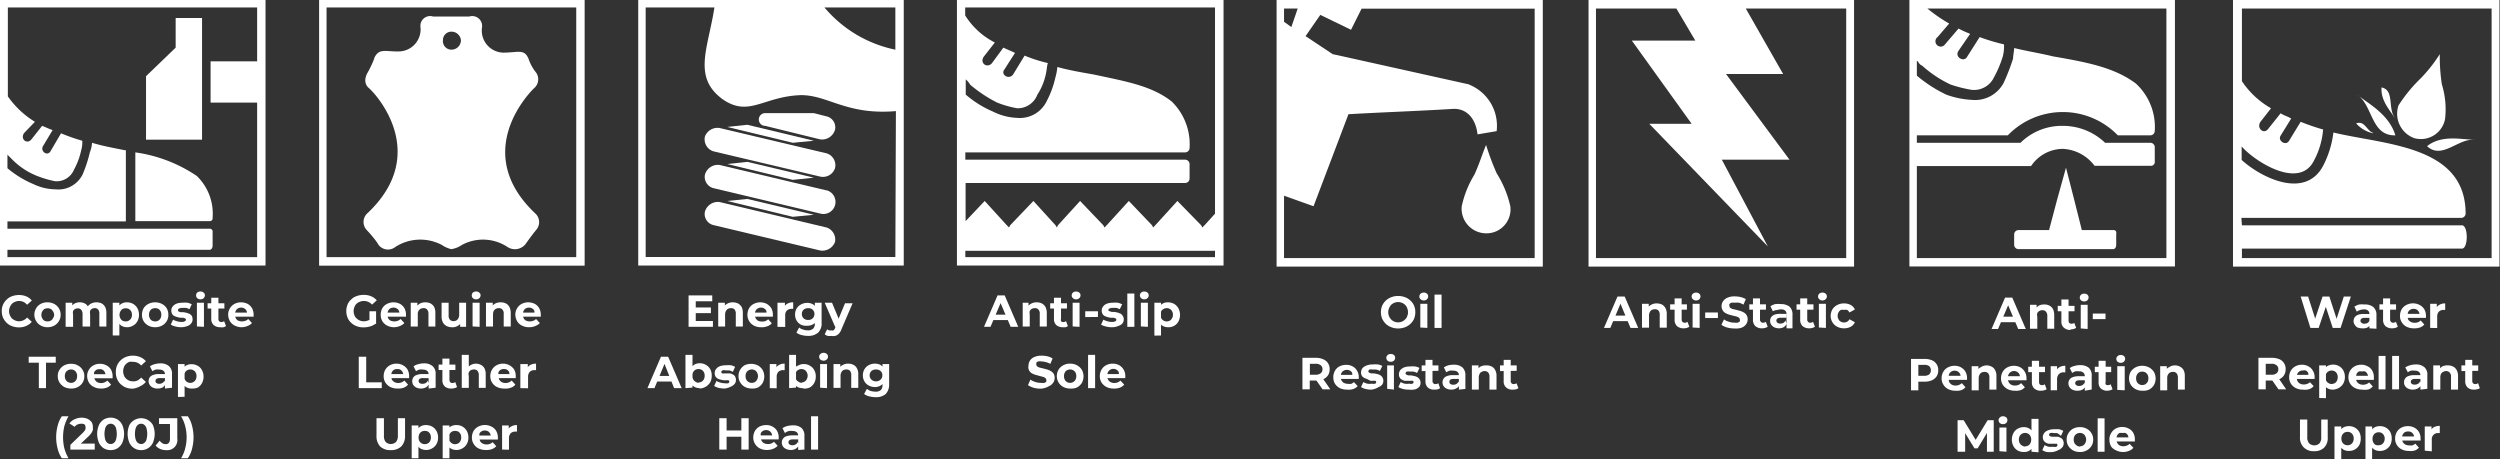 <svg xmlns="http://www.w3.org/2000/svg" viewBox="0 0 184.73 33.94"><rect x="0" y="0" width="184.73" height="33.94" fill="#333333" stroke="none"/><defs><style>.cls-1{fill:#fff;}</style></defs><g id="Camada_2" data-name="Camada 2"><g id="Camada_1-2" data-name="Camada 1"><path class="cls-1" d="M15.71,16.1A3.88,3.88,0,0,0,14.54,13,10.76,10.76,0,0,0,10,11.26v5.08h5.47A.21.21,0,0,0,15.71,16.1Z"/><path class="cls-1" d="M19,4.53H15.56V7.58H19V19H.55v-.54H15.48c.15,0,.23-.16.23-.32v-1a.21.21,0,0,0-.23-.24H.55v-.54H9.3V11.1H9.22c-.78-.16-1.64-.31-2.42-.55a2.28,2.28,0,0,1-.16.71A10,10,0,0,1,6.1,12.9a2,2,0,0,1-2,1.09,3.85,3.85,0,0,1-1.64-.39A7.39,7.39,0,0,1,.55,12.43v-1l.08.08.23.23A5.32,5.32,0,0,0,2.74,13a7.87,7.87,0,0,0,1.32.39,1.39,1.39,0,0,0,1.41-.86A5.15,5.15,0,0,0,6,11.1a2.1,2.1,0,0,0,.08-.7,14,14,0,0,1-1.57-.55l-.78,1.33c-.23.39-.78,0-.55-.39l.71-1.18c-.24-.07-.55-.23-.78-.31l-.79,1c-.31.39-.85,0-.54-.47L2.58,9a6.68,6.68,0,0,1-2-1.88V.55H19ZM0,19.62H19.62V0H0Z"/><polygon class="cls-1" points="14.93 9.69 14.93 5.63 14.93 1.33 12.98 1.33 12.98 3.52 10.79 5.63 10.79 10.32 14.93 10.32 14.93 9.69"/><path class="cls-1" d="M1.39,24.19a1.35,1.35,0,0,1-.5-.09,1.09,1.09,0,0,1-.4-.25,1.31,1.31,0,0,1-.27-.38A1.28,1.28,0,0,1,.13,23a1.21,1.21,0,0,1,.09-.48,1.19,1.19,0,0,1,.27-.38,1,1,0,0,1,.4-.25,1.39,1.39,0,0,1,.5-.09,1.38,1.38,0,0,1,.55.1,1,1,0,0,1,.41.31L2,22.52a.86.86,0,0,0-.26-.21.88.88,0,0,0-.32-.07.73.73,0,0,0-.3.06.75.75,0,0,0-.24.15,1,1,0,0,0-.15.24.78.78,0,0,0,0,.6,1,1,0,0,0,.15.24,1,1,0,0,0,.24.15.73.73,0,0,0,.3.06.72.72,0,0,0,.32-.08.7.7,0,0,0,.26-.2l.35.32a1.12,1.12,0,0,1-.41.3A1.23,1.23,0,0,1,1.39,24.19Z"/><path class="cls-1" d="M3.52,24.18a1,1,0,0,1-.5-.12.92.92,0,0,1-.35-1.28A.84.84,0,0,1,3,22.46a1,1,0,0,1,.5-.12,1.07,1.07,0,0,1,.51.12.89.89,0,0,1,.47.8.81.81,0,0,1-.13.47.9.9,0,0,1-.34.33A1.07,1.07,0,0,1,3.52,24.18Zm0-.43a.41.41,0,0,0,.23-.06.33.33,0,0,0,.16-.17A.44.44,0,0,0,4,23.26.47.47,0,0,0,3.91,23a.44.44,0,0,0-.16-.17.52.52,0,0,0-.23-.05.59.59,0,0,0-.23.05.44.44,0,0,0-.16.17.47.47,0,0,0-.07.27.44.44,0,0,0,.07.26.33.33,0,0,0,.16.17A.44.44,0,0,0,3.52,23.75Z"/><path class="cls-1" d="M7.13,22.34a.92.92,0,0,1,.38.08.72.72,0,0,1,.26.26,1,1,0,0,1,.09.45v1H7.34v-.94a.47.47,0,0,0-.09-.32.3.3,0,0,0-.24-.1.36.36,0,0,0-.21.05.29.29,0,0,0-.14.15.67.67,0,0,0,0,.26v.9H6.1v-.94A.47.47,0,0,0,6,22.89a.3.3,0,0,0-.25-.1.36.36,0,0,0-.21.05.34.34,0,0,0-.14.15.67.67,0,0,0,0,.26v.9H4.85V22.37h.49v.48l-.09-.14a.64.64,0,0,1,.26-.28.8.8,0,0,1,.39-.09.77.77,0,0,1,.43.12.63.63,0,0,1,.24.38l-.18-.05a.83.83,0,0,1,.29-.33A.84.84,0,0,1,7.13,22.34Z"/><path class="cls-1" d="M8.33,24.79V22.37h.49v.89l0,.53v1Zm1.05-.61a.81.81,0,0,1-.39-.1.69.69,0,0,1-.27-.31,1.23,1.23,0,0,1-.09-.51,1.31,1.31,0,0,1,.09-.52.64.64,0,0,1,.26-.3.74.74,0,0,1,.4-.1.94.94,0,0,1,.45.11.89.89,0,0,1,.32.32,1,1,0,0,1,.12.49.9.9,0,0,1-.12.48.76.76,0,0,1-.32.32A.84.84,0,0,1,9.38,24.18Zm-.09-.43a.41.41,0,0,0,.23-.06.46.46,0,0,0,.17-.17.53.53,0,0,0,.06-.26A.57.57,0,0,0,9.69,23a.55.55,0,0,0-.17-.17.52.52,0,0,0-.23-.05.59.59,0,0,0-.23.05A.44.44,0,0,0,8.9,23a.57.57,0,0,0-.07.27.53.53,0,0,0,.07.26.38.38,0,0,0,.16.17A.46.46,0,0,0,9.29,23.75Z"/><path class="cls-1" d="M11.46,24.18a1.06,1.06,0,0,1-.5-.12.93.93,0,0,1-.35-.33.94.94,0,0,1-.12-.47,1,1,0,0,1,.12-.48.9.9,0,0,1,.35-.32,1.06,1.06,0,0,1,.5-.12,1.07,1.07,0,0,1,.51.12.9.9,0,0,1,.35.32,1,1,0,0,1,.12.48.89.89,0,0,1-.12.47.93.93,0,0,1-.35.33A1.07,1.07,0,0,1,11.46,24.18Zm0-.43a.48.48,0,0,0,.24-.06.38.38,0,0,0,.16-.17.53.53,0,0,0,.06-.26.57.57,0,0,0-.06-.27.52.52,0,0,0-.16-.17.59.59,0,0,0-.23-.05.6.6,0,0,0-.24.05.44.44,0,0,0-.16.17.57.57,0,0,0-.06.27.53.53,0,0,0,.06.26.33.33,0,0,0,.16.17A.46.46,0,0,0,11.46,23.75Z"/><path class="cls-1" d="M13.39,24.18a1.61,1.61,0,0,1-.44-.06.84.84,0,0,1-.33-.14l.17-.36a1.1,1.1,0,0,0,.29.12,1.26,1.26,0,0,0,.33.05.49.49,0,0,0,.25-.05.14.14,0,0,0,.08-.12.1.1,0,0,0-.06-.09.53.53,0,0,0-.15-.05l-.21,0-.23-.05-.22-.08a.54.54,0,0,1-.15-.15.49.49,0,0,1-.06-.25.44.44,0,0,1,.1-.3.67.67,0,0,1,.28-.21,1.16,1.16,0,0,1,.44-.07,1.64,1.64,0,0,1,.38,0,1.58,1.58,0,0,1,.31.11l-.17.37a.93.93,0,0,0-.26-.1l-.25,0a.54.54,0,0,0-.26.05.14.14,0,0,0-.08.12.12.12,0,0,0,.06.1.5.5,0,0,0,.16.05l.21,0,.23.05.21.08a.57.57,0,0,1,.16.15.62.62,0,0,1,.05.25.43.43,0,0,1-.1.29.54.54,0,0,1-.28.2A1.26,1.26,0,0,1,13.39,24.18Z"/><path class="cls-1" d="M14.81,22.12a.34.34,0,0,1-.24-.09.28.28,0,0,1-.08-.2.32.32,0,0,1,.08-.21.38.38,0,0,1,.24-.08.3.3,0,0,1,.23.08.23.23,0,0,1,.1.2.29.29,0,0,1-.09.21A.32.32,0,0,1,14.81,22.12Zm-.26,2V22.37h.52v1.78Z"/><path class="cls-1" d="M15.34,22.8v-.39h1.24v.39Zm.94,1.38a.74.74,0,0,1-.49-.16.62.62,0,0,1-.18-.48V22h.53v1.56a.23.23,0,0,0,.05.17.22.22,0,0,0,.16.07.33.33,0,0,0,.21-.07l.14.36a.48.48,0,0,1-.19.09A.85.85,0,0,1,16.28,24.18Z"/><path class="cls-1" d="M17.88,24.18a1.12,1.12,0,0,1-.53-.12.83.83,0,0,1-.36-.33,1,1,0,0,1-.13-.47.86.86,0,0,1,.13-.48.85.85,0,0,1,.33-.32,1,1,0,0,1,.49-.12,1.06,1.06,0,0,1,.48.11.85.85,0,0,1,.33.32,1,1,0,0,1,.12.5v.06a.15.15,0,0,1,0,.07H17.28v-.3h1.18l-.2.09a.6.6,0,0,0-.05-.24.41.41,0,0,0-.16-.16.44.44,0,0,0-.23-.06.48.48,0,0,0-.24.06.39.39,0,0,0-.15.16.49.49,0,0,0-.06.25v.08a.46.46,0,0,0,.07.26.35.35,0,0,0,.18.16.71.71,0,0,0,.52,0,.53.53,0,0,0,.2-.13l.28.3a.85.85,0,0,1-.31.21A1.18,1.18,0,0,1,17.88,24.18Z"/><path class="cls-1" d="M2.87,28.68V26.8H2.12v-.44h2v.44H3.4v1.88Z"/><path class="cls-1" d="M5.25,28.71a1.07,1.07,0,0,1-.51-.12,1,1,0,0,1-.34-.32.86.86,0,0,1-.13-.48.81.81,0,0,1,.13-.47A.9.9,0,0,1,4.74,27a1.07,1.07,0,0,1,.51-.12,1,1,0,0,1,.5.12.86.86,0,0,1,.35.33.81.81,0,0,1,.13.47.86.86,0,0,1-.13.48.91.91,0,0,1-.35.32A1,1,0,0,1,5.25,28.71Zm0-.42a.46.46,0,0,0,.23-.06.44.44,0,0,0,.16-.17.6.6,0,0,0,.06-.27.53.53,0,0,0-.06-.26.38.38,0,0,0-.16-.17.47.47,0,0,0-.46,0,.4.4,0,0,0-.17.17.53.53,0,0,0-.06.26.6.6,0,0,0,.06.27.46.46,0,0,0,.17.17A.44.44,0,0,0,5.25,28.29Z"/><path class="cls-1" d="M7.46,28.71a1.12,1.12,0,0,1-.53-.12.87.87,0,0,1-.36-.32,1,1,0,0,1-.13-.48.85.85,0,0,1,.13-.47A.87.87,0,0,1,6.9,27a1,1,0,0,1,.49-.12,1,1,0,0,1,.48.12.82.82,0,0,1,.33.31,1,1,0,0,1,.12.5v.07a.17.17,0,0,1,0,.07H6.86v-.3H8l-.2.09a.49.49,0,0,0-.06-.25.38.38,0,0,0-.38-.21.47.47,0,0,0-.24.05.52.52,0,0,0-.16.17.6.6,0,0,0,0,.24v.08a.44.44,0,0,0,.07.26.42.42,0,0,0,.18.17.64.64,0,0,0,.52,0,.53.53,0,0,0,.2-.13l.28.3a.84.84,0,0,1-.31.22A1.18,1.18,0,0,1,7.46,28.71Z"/><path class="cls-1" d="M9.82,28.72a1.35,1.35,0,0,1-.5-.08,1.24,1.24,0,0,1-.4-.25A1.19,1.19,0,0,1,8.65,28a1.21,1.21,0,0,1-.09-.48A1.28,1.28,0,0,1,8.65,27a1.26,1.26,0,0,1,.27-.38,1.18,1.18,0,0,1,.4-.25,1.35,1.35,0,0,1,.5-.09,1.42,1.42,0,0,1,.55.11,1.12,1.12,0,0,1,.41.3l-.35.32a.79.79,0,0,0-.26-.2.71.71,0,0,0-.32-.07.94.94,0,0,0-.3,0,.78.78,0,0,0-.24.16.51.51,0,0,0-.15.23.73.73,0,0,0-.06.3.81.81,0,0,0,.06.31.57.57,0,0,0,.15.23.78.78,0,0,0,.24.16.94.94,0,0,0,.3.05.71.71,0,0,0,.32-.07,1,1,0,0,0,.26-.21l.35.32a1.14,1.14,0,0,1-.41.31A1.42,1.42,0,0,1,9.82,28.72Z"/><path class="cls-1" d="M11.65,28.71a.75.75,0,0,1-.35-.07.55.55,0,0,1-.23-.19.49.49,0,0,1-.09-.28.54.54,0,0,1,.08-.28.48.48,0,0,1,.25-.18,1.1,1.1,0,0,1,.44-.07h.48v.3h-.42a.38.38,0,0,0-.25.06.18.18,0,0,0-.07.15.18.18,0,0,0,.08.16.41.41,0,0,0,.21.05A.46.46,0,0,0,12,28.3a.34.34,0,0,0,.15-.18l.08.24a.47.47,0,0,1-.2.26A.75.75,0,0,1,11.65,28.71Zm.54,0v-.34l0-.08v-.62a.33.33,0,0,0-.1-.26.46.46,0,0,0-.31-.1.87.87,0,0,0-.28,0,.9.9,0,0,0-.24.12l-.18-.36a.94.94,0,0,1,.35-.16,1.52,1.52,0,0,1,.42-.06.93.93,0,0,1,.63.2.73.73,0,0,1,.23.6v1Z"/><path class="cls-1" d="M13.15,29.33V26.9h.49v.9l0,.52v1Zm1-.62a.71.71,0,0,1-.39-.1.66.66,0,0,1-.27-.3,1.55,1.55,0,0,1,0-1,.7.7,0,0,1,.26-.3.85.85,0,0,1,.4-.1.9.9,0,0,1,.46.12.74.74,0,0,1,.31.32.92.92,0,0,1,.12.48,1,1,0,0,1-.12.49.86.86,0,0,1-.31.32A1,1,0,0,1,14.2,28.71Zm-.09-.42a.41.41,0,0,0,.23-.06.46.46,0,0,0,.17-.17.6.6,0,0,0,.06-.27.53.53,0,0,0-.06-.26.4.4,0,0,0-.17-.17.41.41,0,0,0-.23-.06.46.46,0,0,0-.23.06.38.38,0,0,0-.16.17.53.53,0,0,0-.06.26.6.6,0,0,0,.06.27.44.44,0,0,0,.16.17A.46.46,0,0,0,14.11,28.29Z"/><path class="cls-1" d="M4.57,33.86a2.13,2.13,0,0,1-.31-.7,3.34,3.34,0,0,1,0-1.7,2.13,2.13,0,0,1,.31-.7h.49a3.4,3.4,0,0,0-.31.75,3.6,3.6,0,0,0,0,1.6,3.4,3.4,0,0,0,.31.75Z"/><path class="cls-1" d="M5.2,33.22v-.35L6.1,32a1,1,0,0,0,.15-.17.37.37,0,0,0,.07-.14.74.74,0,0,0,0-.12.27.27,0,0,0-.09-.22A.47.47,0,0,0,6,31.31a.67.67,0,0,0-.28.06.47.47,0,0,0-.2.17l-.39-.25A.9.9,0,0,1,5.47,31,1.35,1.35,0,0,1,6,30.86a1.25,1.25,0,0,1,.45.08.83.83,0,0,1,.31.24.62.62,0,0,1,.1.37.89.89,0,0,1,0,.22,1,1,0,0,1-.11.23,1.53,1.53,0,0,1-.25.28l-.74.7-.1-.2H7v.44Z"/><path class="cls-1" d="M8.17,33.26a1,1,0,0,1-.51-.14,1,1,0,0,1-.35-.41,1.69,1.69,0,0,1,0-1.3A1,1,0,0,1,7.66,31a1,1,0,0,1,.51-.14,1,1,0,0,1,.52.14,1,1,0,0,1,.35.41,1.69,1.69,0,0,1,0,1.3,1,1,0,0,1-.35.41A1,1,0,0,1,8.17,33.26Zm0-.45a.38.38,0,0,0,.24-.08.48.48,0,0,0,.16-.24,1.57,1.57,0,0,0,0-.86.48.48,0,0,0-.16-.24.38.38,0,0,0-.24-.08.4.4,0,0,0-.23.08.48.48,0,0,0-.16.24,1.57,1.57,0,0,0,0,.86.48.48,0,0,0,.16.24A.4.4,0,0,0,8.17,32.81Z"/><path class="cls-1" d="M10.43,33.26a.94.94,0,0,1-.87-.55,1.69,1.69,0,0,1,0-1.3,1,1,0,0,1,1.74,0,1.69,1.69,0,0,1,0,1.3.94.94,0,0,1-.87.55Zm0-.45a.36.36,0,0,0,.23-.08.48.48,0,0,0,.16-.24,1.57,1.57,0,0,0,0-.86.48.48,0,0,0-.16-.24.36.36,0,0,0-.23-.08.41.41,0,0,0-.24.08.56.56,0,0,0-.16.24,1.57,1.57,0,0,0,0,.86.56.56,0,0,0,.16.24A.41.41,0,0,0,10.43,32.81Z"/><path class="cls-1" d="M12.26,33.26a1,1,0,0,1-.43-.09.83.83,0,0,1-.33-.25l.3-.36a.59.59,0,0,0,.2.19.39.39,0,0,0,.23.07q.33,0,.33-.39v-1.1h-.81V30.9H13.1v1.5a.75.75,0,0,1-.84.86Z"/><path class="cls-1" d="M13.88,33.86h-.5a2.65,2.65,0,0,0,.31-.75,3.25,3.25,0,0,0,0-1.6,2.65,2.65,0,0,0-.31-.75h.5a2.13,2.13,0,0,1,.31.7,3.34,3.34,0,0,1,0,1.7A2.13,2.13,0,0,1,13.88,33.86Z"/><path class="cls-1" d="M42.58,19H24.13V.55H42.58Zm-19,.63H43.2V0H23.58Z"/><path class="cls-1" d="M33.35,2.34a.7.7,0,0,1,.71.63.7.7,0,0,1-.71.7.63.63,0,0,1-.62-.7A.62.62,0,0,1,33.35,2.34Zm-5.7,2a8,8,0,0,1-.47,1s-.47.7.08,1.17,4.53,4.84-.08,9.22A.87.87,0,0,0,27.1,17a8.64,8.64,0,0,1,.78.94.87.87,0,0,0,1.33.31,3.41,3.41,0,0,1,3.44-.15,2,2,0,0,0,.7.31,1.87,1.87,0,0,0,.78-.31,3.28,3.28,0,0,1,3.37.15,1,1,0,0,0,1.4-.31s.39-.55.71-.94a.87.87,0,0,0-.08-1.25c-4.61-4.38-.63-8.68-.08-9.22a.86.86,0,0,0,.16-1.17,3.29,3.29,0,0,1-.55-1c-.31-.78-.78-.47-1.88-.47A1.63,1.63,0,0,1,35.62,2a.73.73,0,0,0-.94-.78H32a.72.72,0,0,0-.93.78,1.63,1.63,0,0,1-1.57,1.8C28.51,3.83,28,3.52,27.65,4.3Z"/><path class="cls-1" d="M26.86,24.19a1.36,1.36,0,0,1-.51-.09,1.09,1.09,0,0,1-.4-.25,1,1,0,0,1-.27-.38,1.28,1.28,0,0,1-.09-.48,1.21,1.21,0,0,1,.09-.48.94.94,0,0,1,.27-.38,1,1,0,0,1,.4-.25,1.44,1.44,0,0,1,.51-.09,1.4,1.4,0,0,1,.56.1,1.15,1.15,0,0,1,.42.3l-.35.32a.79.79,0,0,0-.6-.27.81.81,0,0,0-.31.06.75.75,0,0,0-.24.15.61.61,0,0,0-.15.24.73.73,0,0,0-.06.3.77.77,0,0,0,.06.3.51.51,0,0,0,.15.23.78.78,0,0,0,.24.16.73.73,0,0,0,.3.06.81.81,0,0,0,.31-.06.83.83,0,0,0,.3-.17l.3.38a1.23,1.23,0,0,1-.44.23A1.66,1.66,0,0,1,26.86,24.19Zm.44-.36V23h.49v.94Z"/><path class="cls-1" d="M29.14,24.18a1.12,1.12,0,0,1-.53-.12.89.89,0,0,1-.36-.33.94.94,0,0,1-.12-.47,1,1,0,0,1,.12-.48.81.81,0,0,1,.34-.32,1,1,0,0,1,.48-.12,1.06,1.06,0,0,1,.48.11.85.85,0,0,1,.33.32,1,1,0,0,1,.12.5v.06a.15.15,0,0,1,0,.07H28.54v-.3h1.18l-.2.09a.6.6,0,0,0-.05-.24.41.41,0,0,0-.16-.16.44.44,0,0,0-.23-.06.48.48,0,0,0-.24.06.39.39,0,0,0-.15.16.49.49,0,0,0-.06.25v.08a.46.46,0,0,0,.07.26.35.35,0,0,0,.18.16.71.71,0,0,0,.52,0,.53.53,0,0,0,.2-.13l.28.3a.85.85,0,0,1-.31.21A1.18,1.18,0,0,1,29.14,24.18Z"/><path class="cls-1" d="M31.43,22.34a.89.89,0,0,1,.38.08.68.68,0,0,1,.27.26,1,1,0,0,1,.09.45v1h-.51v-.94a.47.47,0,0,0-.1-.32.33.33,0,0,0-.27-.1.54.54,0,0,0-.22.05.46.46,0,0,0-.15.16.52.52,0,0,0-.05.27v.88h-.52V22.37h.49v.49l-.09-.15a.75.75,0,0,1,.28-.28A.87.87,0,0,1,31.43,22.34Z"/><path class="cls-1" d="M33.4,24.18a.82.82,0,0,1-.4-.09.62.62,0,0,1-.27-.26.9.9,0,0,1-.1-.46v-1h.52v.92a.48.48,0,0,0,.09.33.37.37,0,0,0,.27.11.46.46,0,0,0,.21-.05.39.39,0,0,0,.15-.16.54.54,0,0,0,.06-.27v-.88h.51v1.78H34v-.49l.09.14a.57.57,0,0,1-.27.28A.69.69,0,0,1,33.4,24.18Z"/><path class="cls-1" d="M35.18,22.12a.34.34,0,0,1-.24-.09.28.28,0,0,1-.08-.2.32.32,0,0,1,.08-.21.38.38,0,0,1,.24-.08.3.3,0,0,1,.23.08.23.23,0,0,1,.1.2.29.29,0,0,1-.09.21A.32.32,0,0,1,35.18,22.12Zm-.26,2V22.37h.52v1.78Z"/><path class="cls-1" d="M37,22.34a.92.92,0,0,1,.38.08.65.65,0,0,1,.26.26,1,1,0,0,1,.1.45v1h-.52v-.94a.42.42,0,0,0-.1-.32.33.33,0,0,0-.26-.1.48.48,0,0,0-.22.05.41.41,0,0,0-.16.16.65.65,0,0,0-.05.27v.88h-.52V22.37h.5v.49l-.1-.15a.75.75,0,0,1,.28-.28A.88.88,0,0,1,37,22.34Z"/><path class="cls-1" d="M39.1,24.18a1.12,1.12,0,0,1-.53-.12.83.83,0,0,1-.36-.33,1,1,0,0,1-.13-.47.86.86,0,0,1,.13-.48.85.85,0,0,1,.33-.32,1,1,0,0,1,.49-.12,1.06,1.06,0,0,1,.48.11.85.85,0,0,1,.33.32,1,1,0,0,1,.12.5v.06a.15.15,0,0,1,0,.07H38.5v-.3h1.18l-.2.09a.6.6,0,0,0,0-.24.41.41,0,0,0-.16-.16.44.44,0,0,0-.23-.06.48.48,0,0,0-.24.06.39.39,0,0,0-.15.16.49.49,0,0,0-.06.25v.08a.46.46,0,0,0,.07.26.35.35,0,0,0,.18.16.71.71,0,0,0,.52,0,.53.53,0,0,0,.2-.13l.28.3a.85.85,0,0,1-.31.21A1.18,1.18,0,0,1,39.1,24.18Z"/><path class="cls-1" d="M26.51,28.68V26.36h.55v1.89h1.15v.43Z"/><path class="cls-1" d="M29.37,28.71a1.16,1.16,0,0,1-.54-.12.91.91,0,0,1-.35-.32.86.86,0,0,1-.13-.48.94.94,0,0,1,.12-.47.9.9,0,0,1,.34-.33,1,1,0,0,1,.49-.12.91.91,0,0,1,.47.12.85.85,0,0,1,.34.31,1,1,0,0,1,.12.5v.07s0,.05,0,.07H28.77v-.3H30l-.2.09a.49.49,0,0,0-.06-.25.57.57,0,0,0-.15-.16.47.47,0,0,0-.24-.05.46.46,0,0,0-.23.05.44.44,0,0,0-.16.17.6.6,0,0,0-.05.24v.08a.53.53,0,0,0,.06.26.52.52,0,0,0,.19.17.57.57,0,0,0,.27.06.62.62,0,0,0,.25-.05.63.63,0,0,0,.2-.13l.27.3a.73.73,0,0,1-.3.22A1.18,1.18,0,0,1,29.37,28.71Z"/><path class="cls-1" d="M31.13,28.71a.8.8,0,0,1-.36-.07.62.62,0,0,1-.23-.19.57.57,0,0,1-.08-.28.54.54,0,0,1,.08-.28.44.44,0,0,1,.25-.18,1.1,1.1,0,0,1,.44-.07h.47v.3h-.42A.4.4,0,0,0,31,28a.21.21,0,0,0-.07.15.21.21,0,0,0,.08.16.41.41,0,0,0,.21.05.48.48,0,0,0,.24-.06.34.34,0,0,0,.15-.18l.08.24a.49.49,0,0,1-.21.26A.74.74,0,0,1,31.13,28.71Zm.54,0v-.34l0-.08v-.62a.33.33,0,0,0-.1-.26.46.46,0,0,0-.31-.1.87.87,0,0,0-.28,0,.9.9,0,0,0-.24.12l-.18-.36a.87.87,0,0,1,.35-.16,1.47,1.47,0,0,1,.42-.06.93.93,0,0,1,.63.2.73.73,0,0,1,.23.6v1Z"/><path class="cls-1" d="M32.41,27.34v-.4h1.24v.4Zm.94,1.37a.69.69,0,0,1-.49-.16.61.61,0,0,1-.17-.48V26.5h.52v1.56a.26.26,0,0,0,.06.18.19.19,0,0,0,.15.06.32.32,0,0,0,.22-.07l.13.37a.47.47,0,0,1-.19.08A.85.85,0,0,1,33.35,28.71Z"/><path class="cls-1" d="M35.15,26.87a.79.79,0,0,1,.38.09.61.61,0,0,1,.27.26.93.93,0,0,1,.09.44v1h-.51v-.94a.49.49,0,0,0-.1-.32.33.33,0,0,0-.27-.1.54.54,0,0,0-.22.05.46.46,0,0,0-.15.16.54.54,0,0,0,0,.27v.88h-.52V26.22h.52v1.17l-.12-.15a.7.7,0,0,1,.27-.27A.8.8,0,0,1,35.15,26.87Z"/><path class="cls-1" d="M37.25,28.71a1.13,1.13,0,0,1-.54-.12.91.91,0,0,1-.35-.32.86.86,0,0,1-.13-.48.94.94,0,0,1,.12-.47.9.9,0,0,1,.34-.33,1,1,0,0,1,.49-.12,1,1,0,0,1,.81.43,1,1,0,0,1,.12.5v.07a.17.17,0,0,0,0,.07H36.65v-.3h1.18l-.21.09a.4.4,0,0,0,0-.25.57.57,0,0,0-.15-.16.47.47,0,0,0-.24-.05.46.46,0,0,0-.23.05.44.44,0,0,0-.16.17.47.47,0,0,0,0,.24v.08a.53.53,0,0,0,.06.26.58.58,0,0,0,.18.17.61.61,0,0,0,.28.06.62.62,0,0,0,.25-.05.63.63,0,0,0,.2-.13l.27.3a.7.7,0,0,1-.31.22A1.09,1.09,0,0,1,37.25,28.71Z"/><path class="cls-1" d="M38.45,28.68V26.9H39v.51l-.07-.15a.59.59,0,0,1,.25-.29.94.94,0,0,1,.43-.1v.48h-.11a.5.5,0,0,0-.35.12.54.54,0,0,0-.13.38v.84Z"/><path class="cls-1" d="M28.88,33.26A1.09,1.09,0,0,1,28.1,33a1.1,1.1,0,0,1-.28-.79V30.9h.55v1.28a.71.71,0,0,0,.13.48.56.56,0,0,0,.76,0,.71.71,0,0,0,.14-.48V30.9h.53v1.3a1.1,1.1,0,0,1-.28.79A1.08,1.08,0,0,1,28.88,33.26Z"/><path class="cls-1" d="M30.42,33.86V31.44h.5v.89l0,.53v1Zm1.06-.61a.88.88,0,0,1-.4-.1.67.67,0,0,1-.26-.31,1.23,1.23,0,0,1-.09-.51,1.16,1.16,0,0,1,.09-.52.62.62,0,0,1,.25-.3.78.78,0,0,1,.41-.1.94.94,0,0,1,.45.11.89.89,0,0,1,.32.32,1,1,0,0,1,.12.49.9.9,0,0,1-.12.48.76.76,0,0,1-.32.32A.84.84,0,0,1,31.48,33.25Zm-.09-.43a.44.44,0,0,0,.23-.06.38.38,0,0,0,.16-.17.53.53,0,0,0,.06-.26.57.57,0,0,0-.06-.27.44.44,0,0,0-.16-.17.55.55,0,0,0-.46,0,.46.46,0,0,0-.17.17.57.57,0,0,0-.06.27.53.53,0,0,0,.06.26.4.4,0,0,0,.17.17A.44.44,0,0,0,31.39,32.82Z"/><path class="cls-1" d="M32.71,33.86V31.44h.5v.89l0,.53v1Zm1-.61a.84.84,0,0,1-.39-.1.67.67,0,0,1-.26-.31,1.22,1.22,0,0,1-.1-.51,1.31,1.31,0,0,1,.09-.52.7.7,0,0,1,.26-.3.77.77,0,0,1,.4-.1.85.85,0,0,1,.78.43,1,1,0,0,1,.12.49.9.9,0,0,1-.12.48.82.82,0,0,1-.32.32A.88.88,0,0,1,33.76,33.25Zm-.08-.43a.46.46,0,0,0,.23-.06.38.38,0,0,0,.16-.17.53.53,0,0,0,.06-.26.57.57,0,0,0-.06-.27.44.44,0,0,0-.16-.17.59.59,0,0,0-.23-.05.52.52,0,0,0-.23.05.46.46,0,0,0-.17.17.57.57,0,0,0-.06.27.53.53,0,0,0,.06.26.4.4,0,0,0,.17.17A.41.41,0,0,0,33.68,32.82Z"/><path class="cls-1" d="M35.89,33.25a1.19,1.19,0,0,1-.54-.12A.86.86,0,0,1,35,32.8a.83.83,0,0,1-.13-.47,1,1,0,0,1,.12-.48.87.87,0,0,1,.34-.32,1.06,1.06,0,0,1,1,0,.81.81,0,0,1,.34.32,1,1,0,0,1,.12.5v.06s0,.05,0,.07H35.29v-.3h1.18l-.2.09a.48.48,0,0,0-.06-.24.39.39,0,0,0-.15-.16.48.48,0,0,0-.24-.06.46.46,0,0,0-.23.06.41.41,0,0,0-.16.16.62.62,0,0,0,0,.25v.08a.55.55,0,0,0,.06.26.42.42,0,0,0,.19.16.57.57,0,0,0,.27.06.59.59,0,0,0,.45-.17l.27.3a.81.81,0,0,1-.3.21A1.18,1.18,0,0,1,35.89,33.25Z"/><path class="cls-1" d="M37.1,33.22V31.44h.49v.5l-.07-.15a.55.55,0,0,1,.26-.28.79.79,0,0,1,.42-.1v.48h-.11a.51.51,0,0,0-.35.12.53.53,0,0,0-.13.38v.84Z"/><polygon class="cls-1" points="60.14 10.4 55.22 9.22 53.73 9.38 58.58 10.55 60.14 10.4"/><polygon class="cls-1" points="55.22 11.96 53.73 12.12 58.58 13.29 60.14 13.13 55.22 11.96"/><polygon class="cls-1" points="55.22 14.7 53.73 14.85 58.58 16.02 60.14 15.87 55.22 14.7"/><path class="cls-1" d="M61.08,8.6l-.94-.24h-3.6a.47.47,0,1,0,0,.94l4.07,1a1,1,0,0,0,1.09-.71A.83.83,0,0,0,61.08,8.6Z"/><path class="cls-1" d="M61.08,11.33l-7.9-1.87a1,1,0,0,0-1.09.62.93.93,0,0,0,.62,1.1l7.9,1.87a.94.94,0,0,0,1.09-.62A.92.92,0,0,0,61.08,11.33Z"/><path class="cls-1" d="M61.08,14.07l-7.9-1.88a1,1,0,0,0-1.09.71.86.86,0,0,0,.62,1l7.9,1.88a.89.89,0,0,0,.47-1.72Z"/><path class="cls-1" d="M61.08,16.81l-7.9-1.88a1,1,0,0,0-1.09.7.84.84,0,0,0,.62,1l7.9,1.88a1,1,0,0,0,1.09-.63A.94.94,0,0,0,61.08,16.81Z"/><path class="cls-1" d="M66.16,3.67A9.27,9.27,0,0,1,60.92.55h5.24Zm0,15.32H47.71V.55h5.08c-.47,3.05-1.64,5.16.63,6.8,1.95,1.33,3-.24,5.78-.32,2,0,3.36,1.49,7,1.18Zm-19,.63H66.78V0H47.16Z"/><path class="cls-1" d="M51.41,23.72h1.27v.43h-1.8V21.83h1.75v.43H51.41Zm0-1h1.12v.42H51.37Z"/><path class="cls-1" d="M54.15,22.34a.92.92,0,0,1,.38.08.75.75,0,0,1,.27.26,1,1,0,0,1,.09.45v1h-.52v-.94a.49.49,0,0,0-.09-.32.33.33,0,0,0-.27-.1.54.54,0,0,0-.22.05.46.46,0,0,0-.15.16.54.54,0,0,0-.06.27v.88h-.51V22.37h.49v.49l-.09-.15a.59.59,0,0,1,.27-.27A.8.8,0,0,1,54.15,22.34Z"/><path class="cls-1" d="M56.25,24.18a1.13,1.13,0,0,1-.54-.12.86.86,0,0,1-.35-.33.83.83,0,0,1-.13-.47,1,1,0,0,1,.12-.48.81.81,0,0,1,.34-.32,1,1,0,0,1,.49-.12,1,1,0,0,1,.47.11,1,1,0,0,1,.34.32,1,1,0,0,1,.12.5v.06a.2.2,0,0,0,0,.07H55.65v-.3h1.18l-.21.09a.39.39,0,0,0,0-.24.44.44,0,0,0-.39-.22.44.44,0,0,0-.23.06.41.41,0,0,0-.16.16.49.49,0,0,0-.06.25v.08a.53.53,0,0,0,.07.26.58.58,0,0,0,.18.17.78.78,0,0,0,.28.05.59.59,0,0,0,.45-.17l.27.3a.77.77,0,0,1-.31.21A1.08,1.08,0,0,1,56.25,24.18Z"/><path class="cls-1" d="M57.45,24.15V22.37H58v.5l-.07-.15a.57.57,0,0,1,.25-.28.83.83,0,0,1,.43-.1v.48h-.11a.5.5,0,0,0-.35.12.49.49,0,0,0-.13.38v.84Z"/><path class="cls-1" d="M59.64,24.07A.93.93,0,0,1,59.2,24a.8.8,0,0,1-.33-.3.85.85,0,0,1-.12-.46.84.84,0,0,1,.12-.45.8.8,0,0,1,.33-.3.93.93,0,0,1,.44-.11.82.82,0,0,1,.4.09.59.59,0,0,1,.27.29,1,1,0,0,1,.1.48,1,1,0,0,1-.1.49A.57.57,0,0,1,60,24,.82.82,0,0,1,59.64,24.07Zm.08.75a1.91,1.91,0,0,1-.48-.06,1,1,0,0,1-.39-.18l.2-.38a.73.73,0,0,0,.29.15,1,1,0,0,0,.35.06.54.54,0,0,0,.4-.13.49.49,0,0,0,.12-.36v-.27l0-.45v-.83h.5v1.48a.94.94,0,0,1-.26.73A1.07,1.07,0,0,1,59.72,24.82Zm0-1.18a.47.47,0,0,0,.24-.05.44.44,0,0,0,.22-.39.44.44,0,0,0-.06-.23.46.46,0,0,0-.16-.15.6.6,0,0,0-.48,0,.42.42,0,0,0-.17.15.44.44,0,0,0-.06.23.41.41,0,0,0,.06.23.38.38,0,0,0,.17.16A.47.47,0,0,0,59.75,23.64Z"/><path class="cls-1" d="M61.43,24.82a.84.84,0,0,1-.27,0,.57.57,0,0,1-.22-.12l.18-.37a.39.39,0,0,0,.14.08.45.45,0,0,0,.16,0,.23.23,0,0,0,.17,0,.5.5,0,0,0,.12-.17L61.8,24l0-.05.64-1.54H63l-.81,1.89a1,1,0,0,1-.19.34.66.66,0,0,1-.25.17A.73.73,0,0,1,61.43,24.82Zm.31-.6-.8-1.85h.54l.62,1.49Z"/><path class="cls-1" d="M47.84,28.68l1-2.32h.53l1,2.32h-.56L49,26.63h.21l-.85,2.05Zm.52-.49.14-.41h1.2l.14.41Z"/><path class="cls-1" d="M50.65,28.68V26.22h.52v1l0,.53v.89Zm1.05,0a.77.77,0,0,1-.4-.1.6.6,0,0,1-.26-.3,1.31,1.31,0,0,1-.09-.52,1.15,1.15,0,0,1,.1-.52.7.7,0,0,1,.26-.3.81.81,0,0,1,.39-.1.9.9,0,0,1,.46.12.82.82,0,0,1,.32.32.92.92,0,0,1,.11.48,1,1,0,0,1-.11.49,1,1,0,0,1-.32.32A1,1,0,0,1,51.7,28.71Zm-.08-.42a.46.46,0,0,0,.23-.06.52.52,0,0,0,.16-.17.6.6,0,0,0,.06-.27.53.53,0,0,0-.06-.26.44.44,0,0,0-.16-.17.46.46,0,0,0-.23-.06.48.48,0,0,0-.24.06.38.38,0,0,0-.16.17.53.53,0,0,0-.06.26.6.6,0,0,0,.06.27.44.44,0,0,0,.16.17A.48.48,0,0,0,51.62,28.29Z"/><path class="cls-1" d="M53.54,28.71a2.12,2.12,0,0,1-.44-.05,1.3,1.3,0,0,1-.33-.14l.17-.37a1.1,1.1,0,0,0,.29.12,1.26,1.26,0,0,0,.33.05.67.67,0,0,0,.25,0,.14.14,0,0,0,.08-.12.1.1,0,0,0-.06-.1.53.53,0,0,0-.15,0l-.21,0-.23-.05a.83.83,0,0,1-.22-.08.54.54,0,0,1-.15-.15.49.49,0,0,1-.06-.25.47.47,0,0,1,.1-.3.67.67,0,0,1,.28-.21,1.4,1.4,0,0,1,.44-.07,2.45,2.45,0,0,1,.38,0,1.11,1.11,0,0,1,.31.12l-.17.37a1,1,0,0,0-.26-.11l-.25,0a.54.54,0,0,0-.26,0,.14.14,0,0,0-.08.12.11.11,0,0,0,.06.1.5.5,0,0,0,.16,0l.21,0,.23,0a1,1,0,0,1,.21.09.31.31,0,0,1,.15.15.44.44,0,0,1,.06.25.45.45,0,0,1-.1.29.67.67,0,0,1-.28.2A1.27,1.27,0,0,1,53.54,28.71Z"/><path class="cls-1" d="M55.55,28.71a1.07,1.07,0,0,1-.51-.12.9.9,0,0,1-.34-.33.81.81,0,0,1-.13-.47.86.86,0,0,1,.13-.48A1,1,0,0,1,55,27a1.14,1.14,0,0,1,1,0,1,1,0,0,1,.34.32,1,1,0,0,1,0,1,1,1,0,0,1-.34.32A1.07,1.07,0,0,1,55.55,28.71Zm0-.42a.43.43,0,0,0,.39-.23.6.6,0,0,0,.07-.27.53.53,0,0,0-.07-.26.38.38,0,0,0-.16-.17.47.47,0,0,0-.46,0,.4.4,0,0,0-.17.17.53.53,0,0,0-.06.26.6.6,0,0,0,.06.27.46.46,0,0,0,.17.17A.44.44,0,0,0,55.55,28.29Z"/><path class="cls-1" d="M56.88,28.68V26.9h.49v.51l-.07-.15a.57.57,0,0,1,.26-.29.79.79,0,0,1,.42-.1v.48h-.11a.51.51,0,0,0-.35.12.53.53,0,0,0-.13.38v.84Z"/><path class="cls-1" d="M58.31,28.68V26.22h.51v1l0,.53v.89Zm1,0a.72.72,0,0,1-.4-.1.56.56,0,0,1-.26-.3,1.55,1.55,0,0,1,0-1A.66.66,0,0,1,59,27a.81.81,0,0,1,.39-.1.84.84,0,0,1,.45.12.76.76,0,0,1,.32.32.92.92,0,0,1,.12.48,1,1,0,0,1-.12.49.89.89,0,0,1-.32.32A.94.94,0,0,1,59.36,28.71Zm-.09-.42a.43.43,0,0,0,.39-.23.6.6,0,0,0,.07-.27.53.53,0,0,0-.07-.26.38.38,0,0,0-.16-.17.47.47,0,0,0-.46,0,.4.4,0,0,0-.17.17.53.53,0,0,0-.06.26.6.6,0,0,0,.06.27.46.46,0,0,0,.17.17A.44.44,0,0,0,59.27,28.29Z"/><path class="cls-1" d="M60.85,26.65a.36.36,0,0,1-.23-.08.29.29,0,0,1-.09-.21.25.25,0,0,1,.09-.2.32.32,0,0,1,.23-.09.36.36,0,0,1,.24.08.25.25,0,0,1,.09.2.26.26,0,0,1-.09.21A.32.32,0,0,1,60.85,26.65Zm-.25,2V26.9h.51v1.78Z"/><path class="cls-1" d="M62.68,26.87a.79.79,0,0,1,.38.09.55.55,0,0,1,.26.26.82.82,0,0,1,.1.44v1H62.9v-.94a.49.49,0,0,0-.09-.32.36.36,0,0,0-.27-.1.51.51,0,0,0-.22.05.33.33,0,0,0-.15.16.54.54,0,0,0-.06.27v.88h-.52V26.9h.5v.49L62,27.24a.59.59,0,0,1,.27-.27A.8.8,0,0,1,62.68,26.87Z"/><path class="cls-1" d="M64.64,28.6a.93.93,0,0,1-.44-.11.77.77,0,0,1-.32-.3.85.85,0,0,1-.12-.46.84.84,0,0,1,.12-.45.77.77,0,0,1,.32-.3.93.93,0,0,1,.44-.11.88.88,0,0,1,.41.09.62.62,0,0,1,.26.29,1,1,0,0,1,.1.48,1,1,0,0,1-.1.49.59.59,0,0,1-.26.28A.78.78,0,0,1,64.64,28.6Zm.09.75a2,2,0,0,1-.49-.06,1,1,0,0,1-.39-.18l.21-.38a.76.76,0,0,0,.28.16,1.41,1.41,0,0,0,.35.05.58.58,0,0,0,.4-.12.53.53,0,0,0,.12-.37v-.26l0-.46V26.9h.49v1.49a1,1,0,0,1-.26.73A1.09,1.09,0,0,1,64.73,29.35Zm0-1.17a.48.48,0,0,0,.24-.06.44.44,0,0,0,.17-.16.41.41,0,0,0,.06-.23.46.46,0,0,0-.06-.23.5.5,0,0,0-.17-.15.6.6,0,0,0-.48,0,.5.5,0,0,0-.17.15.46.46,0,0,0-.06.23.41.41,0,0,0,.06.23.44.44,0,0,0,.17.16A.48.48,0,0,0,64.75,28.18Z"/><path class="cls-1" d="M53.69,33.22h-.54V30.9h.54Zm1.09-.95H53.64v-.46h1.14Zm0-1.37h.54v2.32h-.54Z"/><path class="cls-1" d="M56.68,33.25a1.16,1.16,0,0,1-.54-.12.9.9,0,0,1-.48-.8,1,1,0,0,1,.12-.48.9.9,0,0,1,.34-.33,1.14,1.14,0,0,1,.49-.11.91.91,0,0,1,.47.11.87.87,0,0,1,.34.32,1,1,0,0,1,.12.49v.07a.2.2,0,0,0,0,.07H56.08v-.3h1.18l-.2.09A.48.48,0,0,0,57,32a.46.46,0,0,0-.15-.16.48.48,0,0,0-.24-.06.46.46,0,0,0-.23.06.41.41,0,0,0-.16.16.62.62,0,0,0,0,.25v.08a.49.49,0,0,0,.06.25.44.44,0,0,0,.19.17.57.57,0,0,0,.27.06.59.59,0,0,0,.45-.17l.27.3a.81.81,0,0,1-.3.21A1.18,1.18,0,0,1,56.68,33.25Z"/><path class="cls-1" d="M58.44,33.25a.8.8,0,0,1-.36-.08.48.48,0,0,1-.23-.19.51.51,0,0,1-.08-.28.43.43,0,0,1,.08-.27.47.47,0,0,1,.24-.19,1.42,1.42,0,0,1,.45-.07H59v.3h-.42a.4.4,0,0,0-.25.06.21.21,0,0,0-.07.15.19.19,0,0,0,.08.16.33.33,0,0,0,.21.06.48.48,0,0,0,.24-.06.32.32,0,0,0,.15-.19l.08.25a.47.47,0,0,1-.21.25A.65.65,0,0,1,58.44,33.25Zm.54,0v-.35l0-.08v-.62a.36.36,0,0,0-.1-.26.48.48,0,0,0-.31-.09.86.86,0,0,0-.28,0A.67.67,0,0,0,58,32l-.18-.36a1,1,0,0,1,.35-.16,1.86,1.86,0,0,1,.42-.05.93.93,0,0,1,.63.19.75.75,0,0,1,.22.6v1Z"/><path class="cls-1" d="M59.93,33.22V30.76h.52v2.46Z"/><path class="cls-1" d="M87.59,11.8H71.33v-.54H87.59a.33.33,0,0,0,.31-.32A4.41,4.41,0,0,0,86.58,7.5c-1.49-1.17-3.37-1.48-5.79-2-.86-.15-1.8-.31-2.66-.55a4,4,0,0,1-.15.79,6.92,6.92,0,0,1-.63,1.72,2.2,2.2,0,0,1-2.19,1.25,4.35,4.35,0,0,1-1.8-.47,7.67,7.67,0,0,1-2-1.25V5.86l.08.08a1.19,1.19,0,0,1,.24.31,9.91,9.91,0,0,0,2,1.33A7.61,7.61,0,0,0,75.16,8,1.55,1.55,0,0,0,76.65,7a4.43,4.43,0,0,0,.62-1.48c.08-.31.08-.63.16-.86a10.82,10.82,0,0,1-1.72-.55l-.86,1.41c-.31.39-.94,0-.63-.39L75,3.91c-.32-.16-.55-.24-.86-.39l-.86,1.17c-.39.39-.94-.08-.55-.55l.78-1a5.52,5.52,0,0,1-2.19-2V.55H89.78V15.79l-.78.86-.16.16-.08-.16L87,14.85l-1.64,1.8-.15.16-.08-.16-1.72-1.8-1.64,1.8-.16.16-.08-.16-1.72-1.8-1.64,1.8-.08.16L78,16.65l-1.64-1.8-1.72,1.8-.08.16-.16-.16-1.64-1.8-1.41,1.49V13.52H87.59a.33.33,0,0,0,.31-.31V12.12A.33.33,0,0,0,87.59,11.8ZM90.41,0H70.71V19.62h19.7ZM71.33,18.53H89.78V19H71.33Z"/><path class="cls-1" d="M72.71,24.15l1-2.32h.53l1,2.32h-.56l-.85-2h.21l-.85,2Zm.52-.5.14-.4h1.2l.14.4Z"/><path class="cls-1" d="M76.61,22.34a.87.87,0,0,1,.37.08.68.68,0,0,1,.27.26,1,1,0,0,1,.1.45v1h-.52v-.94a.44.44,0,0,0-.1-.32.33.33,0,0,0-.26-.1.56.56,0,0,0-.23.05.46.46,0,0,0-.15.16.68.68,0,0,0,0,.27v.88h-.52V22.37H76v.49l-.09-.15a.66.66,0,0,1,.28-.27A.78.78,0,0,1,76.61,22.34Z"/><path class="cls-1" d="M77.6,22.8v-.39h1.24v.39Zm.94,1.38a.74.74,0,0,1-.49-.16.61.61,0,0,1-.17-.48V22h.52v1.56a.29.29,0,0,0,0,.17.2.2,0,0,0,.16.07.33.33,0,0,0,.21-.07l.14.37a.68.68,0,0,1-.19.08A.85.85,0,0,1,78.54,24.18Z"/><path class="cls-1" d="M79.52,22.12a.32.32,0,0,1-.24-.09.25.25,0,0,1-.09-.2.29.29,0,0,1,.09-.21.36.36,0,0,1,.24-.08.36.36,0,0,1,.23.08.25.25,0,0,1,.09.2.27.27,0,0,1-.09.21A.32.32,0,0,1,79.52,22.12Zm-.26,2V22.37h.51v1.78Z"/><path class="cls-1" d="M80.19,23.43V23h.94v.42Z"/><path class="cls-1" d="M82.14,24.18a1.56,1.56,0,0,1-.44-.06,1.21,1.21,0,0,1-.34-.13l.17-.37a1.34,1.34,0,0,0,.3.12,1.26,1.26,0,0,0,.33.05.49.49,0,0,0,.25-.05.12.12,0,0,0,.08-.12.1.1,0,0,0-.06-.09.53.53,0,0,0-.15-.05l-.22,0-.23-.05-.21-.08a.43.43,0,0,1-.15-.15.49.49,0,0,1-.06-.25.44.44,0,0,1,.1-.3.61.61,0,0,1,.28-.21,1.16,1.16,0,0,1,.44-.07,1.55,1.55,0,0,1,.37,0,1.19,1.19,0,0,1,.32.12l-.18.36a1.3,1.3,0,0,0-.25-.1l-.25,0a.54.54,0,0,0-.26.05.12.12,0,0,0-.08.12A.12.12,0,0,0,82,23l.15.05.22,0,.23.05.21.08a.46.46,0,0,1,.15.16.49.49,0,0,1,0,.53.56.56,0,0,1-.29.2A1.17,1.17,0,0,1,82.14,24.18Z"/><path class="cls-1" d="M83.3,24.15V21.69h.52v2.46Z"/><path class="cls-1" d="M84.56,22.12a.32.32,0,0,1-.24-.09.25.25,0,0,1-.09-.2.29.29,0,0,1,.09-.21.36.36,0,0,1,.24-.08.36.36,0,0,1,.23.08.25.25,0,0,1,.09.2.27.27,0,0,1-.09.21A.32.32,0,0,1,84.56,22.12Zm-.26,2V22.37h.52v1.78Z"/><path class="cls-1" d="M85.3,24.8V22.37h.49v.89l0,.53v1Zm1-.62a.81.81,0,0,1-.39-.1.69.69,0,0,1-.27-.31,1.23,1.23,0,0,1-.09-.51,1.31,1.31,0,0,1,.09-.52.64.64,0,0,1,.26-.3.74.74,0,0,1,.4-.1.94.94,0,0,1,.45.11.89.89,0,0,1,.32.32,1.06,1.06,0,0,1,0,1,.8.8,0,0,1-.32.31A.84.84,0,0,1,86.35,24.18Zm-.09-.43a.41.41,0,0,0,.23-.06.38.38,0,0,0,.16-.17.44.44,0,0,0,.07-.26.47.47,0,0,0-.07-.27.35.35,0,0,0-.16-.16.41.41,0,0,0-.23-.06.46.46,0,0,0-.23.06.43.43,0,0,0-.17.16.57.57,0,0,0-.06.27.53.53,0,0,0,.06.26.46.46,0,0,0,.4.23Z"/><path class="cls-1" d="M76.91,28.72a2,2,0,0,1-.54-.07,1.57,1.57,0,0,1-.41-.19l.18-.41a1.27,1.27,0,0,0,.35.17,1.23,1.23,0,0,0,.42.07.93.93,0,0,0,.26,0,.28.28,0,0,0,.14-.09.19.19,0,0,0,0-.13.16.16,0,0,0-.08-.14.42.42,0,0,0-.19-.09l-.26-.07-.29-.08a1.31,1.31,0,0,1-.27-.12A.53.53,0,0,1,76,27a.66.66,0,0,1,.11-.36.7.7,0,0,1,.32-.26,1.29,1.29,0,0,1,.55-.1,2.1,2.1,0,0,1,.43.05,1.25,1.25,0,0,1,.37.16l-.17.4a1.27,1.27,0,0,0-.32-.13,1.25,1.25,0,0,0-.32-.05.6.6,0,0,0-.25,0,.24.24,0,0,0-.14.09.24.24,0,0,0,0,.14.17.17,0,0,0,.07.14.53.53,0,0,0,.2.09l.26.06.29.08a1,1,0,0,1,.26.12.61.61,0,0,1,.2.19.56.56,0,0,1,.07.3.59.59,0,0,1-.11.36.7.7,0,0,1-.32.26A1.29,1.29,0,0,1,76.91,28.72Z"/><path class="cls-1" d="M79.07,28.71a1,1,0,0,1-.5-.12.86.86,0,0,1-.35-.33.89.89,0,0,1-.13-.47,1,1,0,0,1,.13-.48.91.91,0,0,1,.35-.32,1,1,0,0,1,.5-.12,1.07,1.07,0,0,1,.51.12,1,1,0,0,1,.35.32,1,1,0,0,1,0,1,1,1,0,0,1-.35.32A1.07,1.07,0,0,1,79.07,28.71Zm0-.42a.41.41,0,0,0,.23-.06.46.46,0,0,0,.17-.17.6.6,0,0,0,.06-.27.53.53,0,0,0-.06-.26.4.4,0,0,0-.17-.17.41.41,0,0,0-.23-.06.46.46,0,0,0-.23.06.38.38,0,0,0-.16.17.53.53,0,0,0-.06.26.6.6,0,0,0,.06.27.44.44,0,0,0,.16.17A.46.46,0,0,0,79.07,28.29Z"/><path class="cls-1" d="M80.4,28.68V26.22h.52v2.46Z"/><path class="cls-1" d="M82.28,28.71a1.12,1.12,0,0,1-.53-.12,1,1,0,0,1-.36-.33.89.89,0,0,1-.12-.47.91.91,0,0,1,.12-.47.83.83,0,0,1,.34-.33,1,1,0,0,1,.49-.12,1,1,0,0,1,.47.11.92.92,0,0,1,.33.32.91.91,0,0,1,.13.5s0,0,0,.07v.07H81.69v-.3h1.17l-.2.08a.47.47,0,0,0,0-.24.45.45,0,0,0-.78,0,.51.51,0,0,0-.06.25v.08a.44.44,0,0,0,.07.26.42.42,0,0,0,.18.17.61.61,0,0,0,.28.06.7.7,0,0,0,.25-.05.59.59,0,0,0,.19-.13l.28.3a.77.77,0,0,1-.31.22A1.14,1.14,0,0,1,82.28,28.71Z"/><path class="cls-1" d="M114,0H94.33V19.7H114Zm-5.4,6.25L98.47,4l-2-1.33,1.09-1.57,2.27,1.1.78-1.56H113.4V19.07H94.88V14.46l2.18.78,2.58-6.8c2.58-.15,5.08-.23,7.66-.39.94-.08,1.72.55,1.88,1.88l1.41-.24A3.28,3.28,0,0,0,108.55,6.25ZM95.89.63,95.42,2l-.54-.39V.63Zm13.92,10.08c-.24.55-.47,1.33-.86,2.19a7.49,7.49,0,0,0-.94,2.34,1.82,1.82,0,0,0,1.8,2,1.77,1.77,0,0,0,1.79-2,7.69,7.69,0,0,0-1-2.42A18.36,18.36,0,0,1,109.81,10.71Z"/><path class="cls-1" d="M103.31,24.27a1.35,1.35,0,0,1-.5-.09,1.22,1.22,0,0,1-.41-.25,1.46,1.46,0,0,1-.27-.38,1.28,1.28,0,0,1-.09-.48,1.21,1.21,0,0,1,.09-.48,1.31,1.31,0,0,1,.27-.38,1.22,1.22,0,0,1,.41-.25,1.35,1.35,0,0,1,.5-.09,1.44,1.44,0,0,1,.51.09,1.18,1.18,0,0,1,.4.25,1.05,1.05,0,0,1,.27.38,1.21,1.21,0,0,1,.09.48,1.28,1.28,0,0,1-.09.48,1.15,1.15,0,0,1-.27.38,1.18,1.18,0,0,1-.4.25A1.4,1.4,0,0,1,103.31,24.27Zm0-.45a.72.72,0,0,0,.29-.06.73.73,0,0,0,.23-.16.51.51,0,0,0,.15-.23.78.78,0,0,0,0-.6.61.61,0,0,0-.15-.24.7.7,0,0,0-.23-.15.73.73,0,0,0-.58,0,.7.7,0,0,0-.23.15,1,1,0,0,0-.15.24.78.78,0,0,0,0,.6.76.76,0,0,0,.15.23.73.73,0,0,0,.23.16A.72.72,0,0,0,103.31,23.82Z"/><path class="cls-1" d="M105.21,22.2a.32.32,0,0,1-.24-.09.25.25,0,0,1-.09-.2.29.29,0,0,1,.09-.21.36.36,0,0,1,.24-.08.31.31,0,0,1,.23.08.25.25,0,0,1,.09.2.27.27,0,0,1-.09.21A.29.29,0,0,1,105.21,22.2Zm-.26,2V22.45h.52v1.78Z"/><path class="cls-1" d="M106,24.23V21.77h.52v2.46Z"/><path class="cls-1" d="M96.24,28.77V26.44h1a1.27,1.27,0,0,1,.54.11.76.76,0,0,1,.35.29.78.78,0,0,1,.12.44.79.79,0,0,1-.12.45.83.83,0,0,1-.35.29,1.27,1.27,0,0,1-.54.1h-.71l.25-.23v.88Zm.55-.83-.25-.25h.68a.56.56,0,0,0,.37-.11.35.35,0,0,0,.13-.3.35.35,0,0,0-.13-.29.56.56,0,0,0-.37-.11h-.68l.25-.25Zm.94.83-.59-.84h.58l.58.84Z"/><path class="cls-1" d="M99.53,28.79a1.25,1.25,0,0,1-.53-.11,1,1,0,0,1-.36-.33.94.94,0,0,1-.12-.47,1,1,0,0,1,.12-.48.83.83,0,0,1,.34-.33,1.1,1.1,0,0,1,.49-.11.93.93,0,0,1,.47.11.78.78,0,0,1,.33.32.85.85,0,0,1,.13.49.2.2,0,0,1,0,.07V28H98.94v-.3h1.17l-.2.09a.47.47,0,0,0,0-.24.35.35,0,0,0-.16-.16.47.47,0,0,0-.46,0,.35.35,0,0,0-.16.16.49.49,0,0,0-.06.25v.07a.44.44,0,0,0,.07.26.37.37,0,0,0,.18.17.61.61,0,0,0,.28.06.66.66,0,0,0,.25,0,.5.5,0,0,0,.19-.13l.28.3a.77.77,0,0,1-.31.21A1.14,1.14,0,0,1,99.53,28.79Z"/><path class="cls-1" d="M101.34,28.79a1.61,1.61,0,0,1-.44-.05,1,1,0,0,1-.33-.14l.17-.37a1.1,1.1,0,0,0,.29.12,1,1,0,0,0,.33,0,.56.56,0,0,0,.26,0,.13.13,0,0,0,.07-.12.1.1,0,0,0-.06-.09.33.33,0,0,0-.15,0l-.21,0L101,28a.67.67,0,0,1-.21-.09.33.33,0,0,1-.16-.15.44.44,0,0,1-.06-.25.54.54,0,0,1,.1-.3A.75.75,0,0,1,101,27a1.18,1.18,0,0,1,.45-.07,1.61,1.61,0,0,1,.37,0,1,1,0,0,1,.32.11l-.18.37a.93.93,0,0,0-.26-.1,1.07,1.07,0,0,0-.25,0,.59.59,0,0,0-.26,0,.17.17,0,0,0-.08.12.1.1,0,0,0,.06.1.49.49,0,0,0,.16.06l.21,0,.23.05a.66.66,0,0,1,.21.08.46.46,0,0,1,.16.15.5.5,0,0,1,0,.54.69.69,0,0,1-.29.2A1.27,1.27,0,0,1,101.34,28.79Z"/><path class="cls-1" d="M102.76,26.73a.3.3,0,0,1-.23-.08.26.26,0,0,1-.09-.21.25.25,0,0,1,.09-.2.3.3,0,0,1,.23-.08.36.36,0,0,1,.24.07.27.27,0,0,1,.09.2.29.29,0,0,1-.09.22A.32.32,0,0,1,102.76,26.73Zm-.26,2V27H103v1.79Z"/><path class="cls-1" d="M104.1,28.79a1.61,1.61,0,0,1-.44-.05,1.13,1.13,0,0,1-.33-.14l.17-.37a1.1,1.1,0,0,0,.29.12,1,1,0,0,0,.33,0,.56.56,0,0,0,.26,0,.13.13,0,0,0,.07-.12.1.1,0,0,0-.06-.09.33.33,0,0,0-.15,0l-.21,0-.23,0a.67.67,0,0,1-.21-.09.33.33,0,0,1-.16-.15.44.44,0,0,1-.06-.25.54.54,0,0,1,.1-.3.75.75,0,0,1,.28-.2,1.22,1.22,0,0,1,.45-.07,1.61,1.61,0,0,1,.37,0,1,1,0,0,1,.32.11l-.18.37a.82.82,0,0,0-.26-.1,1.07,1.07,0,0,0-.25,0,.59.59,0,0,0-.26,0,.17.17,0,0,0-.08.12.1.1,0,0,0,.06.1.59.59,0,0,0,.16.06l.21,0,.23.05a.66.66,0,0,1,.21.08.46.46,0,0,1,.16.15.5.5,0,0,1,0,.54.69.69,0,0,1-.29.2A1.27,1.27,0,0,1,104.1,28.79Z"/><path class="cls-1" d="M105.05,27.42V27h1.24v.4Zm.94,1.37a.69.69,0,0,1-.49-.16.62.62,0,0,1-.17-.48V26.59h.52v1.55a.24.24,0,0,0,.06.18.19.19,0,0,0,.15.06.38.38,0,0,0,.22-.06l.13.36a.48.48,0,0,1-.19.09A.86.86,0,0,1,106,28.79Z"/><path class="cls-1" d="M107.26,28.79a.8.8,0,0,1-.36-.07.54.54,0,0,1-.23-.19.51.51,0,0,1-.08-.28.5.5,0,0,1,.08-.27.45.45,0,0,1,.25-.19,1.1,1.1,0,0,1,.44-.07h.47V28h-.42a.4.4,0,0,0-.25.06.2.2,0,0,0-.06.15.19.19,0,0,0,.07.16.38.38,0,0,0,.22.06.46.46,0,0,0,.23-.06.32.32,0,0,0,.15-.19l.08.25a.47.47,0,0,1-.21.25A.71.71,0,0,1,107.26,28.79Zm.54,0v-.35l0-.08v-.62a.33.33,0,0,0-.1-.26.46.46,0,0,0-.31-.09.86.86,0,0,0-.28,0,.9.9,0,0,0-.24.12l-.18-.36A1.13,1.13,0,0,1,107,27a1.51,1.51,0,0,1,.42-.05.93.93,0,0,1,.63.19.75.75,0,0,1,.23.6v1Z"/><path class="cls-1" d="M109.84,27a.79.79,0,0,1,.38.08.59.59,0,0,1,.26.26.86.86,0,0,1,.1.45v1h-.52v-.94a.47.47,0,0,0-.09-.32.35.35,0,0,0-.27-.11.43.43,0,0,0-.22.06.28.28,0,0,0-.15.15.55.55,0,0,0-.06.28v.88h-.51V27h.49v.5l-.09-.15a.66.66,0,0,1,.27-.28A.91.91,0,0,1,109.84,27Z"/><path class="cls-1" d="M110.84,27.42V27h1.23v.4Zm.94,1.37a.67.67,0,0,1-.49-.16.59.59,0,0,1-.18-.48V26.59h.52v1.55a.24.24,0,0,0,.06.18.21.21,0,0,0,.16.06.37.37,0,0,0,.21-.06l.14.36a.56.56,0,0,1-.19.09A.86.86,0,0,1,111.78,28.79Z"/><path class="cls-1" d="M127.23,11.8h5l-4.69-6.33h4.22L129,.63h7.42V19.07H117.93V.63h5.94L125.27,3h-4.69L125,9.15h-3.13l8.76,9.06Zm-9.85,7.9H137V0H117.38Z"/><path class="cls-1" d="M118.52,24.23l1-2.32h.53l1,2.32h-.57l-.85-2.05h.22l-.86,2.05Zm.52-.5.14-.41h1.2l.14.41Z"/><path class="cls-1" d="M122.42,22.42a.92.92,0,0,1,.38.08.65.65,0,0,1,.26.26.88.88,0,0,1,.1.45v1h-.52v-.94a.47.47,0,0,0-.09-.32.35.35,0,0,0-.27-.1.51.51,0,0,0-.22.05.33.33,0,0,0-.15.16.51.51,0,0,0-.06.27v.88h-.52V22.45h.5v.49l-.09-.15a.59.59,0,0,1,.27-.27A.8.8,0,0,1,122.42,22.42Z"/><path class="cls-1" d="M123.41,22.88v-.39h1.24v.39Zm1,1.38a.72.72,0,0,1-.49-.16.62.62,0,0,1-.18-.48V22.05h.52v1.56a.24.24,0,0,0,.06.17.22.22,0,0,0,.16.07.38.38,0,0,0,.21-.07l.14.36a.66.66,0,0,1-.19.09A.91.91,0,0,1,124.36,24.26Z"/><path class="cls-1" d="M125.33,22.2a.32.32,0,0,1-.24-.09.25.25,0,0,1-.09-.2.29.29,0,0,1,.09-.21.36.36,0,0,1,.24-.08.31.31,0,0,1,.23.08.25.25,0,0,1,.09.2.3.3,0,0,1-.08.21A.32.32,0,0,1,125.33,22.2Zm-.26,2V22.45h.52v1.78Z"/><path class="cls-1" d="M126,23.5v-.41h.94v.41Z"/><path class="cls-1" d="M128.15,24.27a1.88,1.88,0,0,1-.53-.07,1.37,1.37,0,0,1-.42-.2l.19-.4a1,1,0,0,0,.35.17,1.18,1.18,0,0,0,.41.07.88.88,0,0,0,.26,0,.66.66,0,0,0,.15-.09.2.2,0,0,0,0-.13.18.18,0,0,0-.07-.15,1,1,0,0,0-.2-.09l-.26-.06-.29-.08a1.23,1.23,0,0,1-.26-.12.46.46,0,0,1-.19-.2.56.56,0,0,1-.08-.3.66.66,0,0,1,.11-.36.7.7,0,0,1,.32-.26,1.29,1.29,0,0,1,.55-.1,2,2,0,0,1,.43.05,1.67,1.67,0,0,1,.38.15l-.17.41a1.48,1.48,0,0,0-.32-.14,1.22,1.22,0,0,0-.32,0,.93.93,0,0,0-.26,0,.39.39,0,0,0-.14.1.2.2,0,0,0,0,.13.18.18,0,0,0,.07.15.48.48,0,0,0,.19.09l.27.06.29.08a1.23,1.23,0,0,1,.26.12.5.5,0,0,1,.19.19.56.56,0,0,1,.08.3.66.66,0,0,1-.11.36.74.74,0,0,1-.33.26A1.26,1.26,0,0,1,128.15,24.27Z"/><path class="cls-1" d="M129.26,22.88v-.39h1.23v.39Zm.94,1.38a.72.72,0,0,1-.49-.16.62.62,0,0,1-.18-.48V22.05h.52v1.56a.24.24,0,0,0,.06.17.22.22,0,0,0,.16.07.38.38,0,0,0,.21-.07l.14.36a.56.56,0,0,1-.19.09A.85.85,0,0,1,130.2,24.26Z"/><path class="cls-1" d="M131.46,24.26a.91.91,0,0,1-.35-.07.57.57,0,0,1-.23-.2.43.43,0,0,1-.08-.27.51.51,0,0,1,.07-.28.62.62,0,0,1,.25-.19,1.36,1.36,0,0,1,.45-.06H132v.29h-.42a.38.38,0,0,0-.25.06.18.18,0,0,0-.07.15.19.19,0,0,0,.08.16.33.33,0,0,0,.21.06.48.48,0,0,0,.24-.06.32.32,0,0,0,.14-.18l.08.24a.46.46,0,0,1-.2.26A.75.75,0,0,1,131.46,24.26Zm.55,0v-.35l0-.07v-.63a.34.34,0,0,0-.1-.26.46.46,0,0,0-.31-.09.92.92,0,0,0-.28.05A.68.68,0,0,0,131,23l-.18-.37a1.25,1.25,0,0,1,.35-.16,2,2,0,0,1,.42,0,1,1,0,0,1,.64.19.75.75,0,0,1,.22.6v1Z"/><path class="cls-1" d="M132.75,22.88v-.39H134v.39Zm.94,1.38a.74.74,0,0,1-.49-.16.62.62,0,0,1-.18-.48V22.05h.52v1.56a.24.24,0,0,0,.06.17.22.22,0,0,0,.16.07.38.38,0,0,0,.21-.07l.14.36a.56.56,0,0,1-.19.09A.85.85,0,0,1,133.69,24.26Z"/><path class="cls-1" d="M134.66,22.2a.3.3,0,0,1-.23-.09.25.25,0,0,1-.09-.2.29.29,0,0,1,.09-.21.34.34,0,0,1,.23-.08.33.33,0,0,1,.24.08.25.25,0,0,1,.09.2.27.27,0,0,1-.09.21A.32.32,0,0,1,134.66,22.2Zm-.26,2V22.45h.52v1.78Z"/><path class="cls-1" d="M136.26,24.26a1.07,1.07,0,0,1-.51-.12.86.86,0,0,1-.35-.33.92.92,0,0,1-.13-.47,1,1,0,0,1,.13-.48.91.91,0,0,1,.35-.32,1.07,1.07,0,0,1,.51-.12,1,1,0,0,1,.5.12.68.68,0,0,1,.3.33l-.4.22a.53.53,0,0,0-.17-.19.59.59,0,0,0-.23,0,.56.56,0,0,0-.23,0,.4.4,0,0,0-.17.17.47.47,0,0,0-.07.27.44.44,0,0,0,.07.26.31.31,0,0,0,.17.17.44.44,0,0,0,.23.06.46.46,0,0,0,.23-.06.43.43,0,0,0,.17-.18l.4.22a.68.68,0,0,1-.3.33A1,1,0,0,1,136.26,24.26Z"/><path class="cls-1" d="M141.64,10h6.72a5.66,5.66,0,0,1,8.13,0h2.42a.33.33,0,0,0,.31-.32,4.36,4.36,0,0,0-1.4-3.51c-1.57-1.18-3.6-1.57-6.1-2-.94-.23-1.95-.39-2.89-.62,0,.23-.08.54-.08.78a15.12,15.12,0,0,1-.7,1.8,2.39,2.39,0,0,1-2.35,1.25A6.48,6.48,0,0,1,143.83,7a10,10,0,0,1-2.19-1.41V4.46c0,.07.08.07.08.07a.57.57,0,0,0,.31.32,8.52,8.52,0,0,0,2.11,1.4,10,10,0,0,0,1.56.39,1.63,1.63,0,0,0,1.64-.93A8,8,0,0,0,148,4.14a3.1,3.1,0,0,0,.08-.86,14.82,14.82,0,0,1-1.8-.54l-.94,1.48c-.23.39-.94,0-.62-.47l.86-1.25a8,8,0,0,1-.86-.39l-1,1.17a.39.39,0,1,1-.55-.54l.86-1A11.44,11.44,0,0,1,142.42.63h17.66V19.07H141.64v-6.8h8.44A2.85,2.85,0,0,1,152.42,11a3.1,3.1,0,0,1,2.35,1.25h4.14a.28.28,0,0,0,.31-.31V10.87a.33.33,0,0,0-.31-.32h-3.36a4.5,4.5,0,0,0-3.13-1.25,4.35,4.35,0,0,0-3.12,1.25h-7.66Zm-.55,9.69h19.62V0H141.09ZM156.18,17h-2.35l-.55-2.19-.62-2.42L152,14.77,151.41,17h-2.27a.33.33,0,0,0-.31.31v.79a.33.33,0,0,0,.31.31h7c.15,0,.23-.16.23-.31v-.79C156.41,17.12,156.33,17,156.18,17Z"/><path class="cls-1" d="M147.16,24.31l1-2.32h.53l1,2.32h-.56l-.85-2h.21l-.85,2Zm.52-.5.14-.41H149l.14.41Z"/><path class="cls-1" d="M151.05,22.5a.76.76,0,0,1,.38.08.62.62,0,0,1,.27.26,1,1,0,0,1,.09.45v1h-.51v-.94a.47.47,0,0,0-.1-.32.34.34,0,0,0-.27-.11.43.43,0,0,0-.37.21.56.56,0,0,0,0,.28v.88H150V22.52h.49V23l-.09-.15a.75.75,0,0,1,.28-.28A.87.87,0,0,1,151.05,22.5Z"/><path class="cls-1" d="M152.05,23v-.4h1.24V23Zm.94,1.38a.69.69,0,0,1-.49-.17.59.59,0,0,1-.18-.48V22.13h.53v1.55a.3.3,0,0,0,.05.18.23.23,0,0,0,.16.06.33.33,0,0,0,.21-.06l.14.36a.48.48,0,0,1-.19.09A.85.85,0,0,1,153,24.34Z"/><path class="cls-1" d="M154,22.27a.31.31,0,0,1-.23-.08.25.25,0,0,1-.09-.2.27.27,0,0,1,.09-.21.31.31,0,0,1,.23-.08.36.36,0,0,1,.24.07.27.27,0,0,1,.09.21.29.29,0,0,1-.09.21A.32.32,0,0,1,154,22.27Zm-.25,2V22.52h.51v1.79Z"/><path class="cls-1" d="M154.64,23.58v-.41h.94v.41Z"/><path class="cls-1" d="M141.21,28.84V26.52h1a1.44,1.44,0,0,1,.54.1.76.76,0,0,1,.47.74.79.79,0,0,1-.12.45.84.84,0,0,1-.35.29,1.27,1.27,0,0,1-.54.1h-.71l.25-.24v.88Zm.54-.82-.25-.25h.68a.59.59,0,0,0,.38-.11.44.44,0,0,0,0-.6.59.59,0,0,0-.38-.1h-.68l.25-.26Z"/><path class="cls-1" d="M144.49,28.87a1.13,1.13,0,0,1-.54-.12.86.86,0,0,1-.35-.33.81.81,0,0,1-.13-.47.91.91,0,0,1,.12-.47.83.83,0,0,1,.34-.33,1,1,0,0,1,.49-.12.91.91,0,0,1,.81.43,1,1,0,0,1,.12.5V28a.17.17,0,0,0,0,.07h-1.45v-.3h1.18l-.21.09a.4.4,0,0,0-.05-.25.44.44,0,0,0-.39-.22.44.44,0,0,0-.23.06.41.41,0,0,0-.16.16.51.51,0,0,0-.05.25V28a.53.53,0,0,0,.06.26.58.58,0,0,0,.18.17.61.61,0,0,0,.28.06.62.62,0,0,0,.25-.05.63.63,0,0,0,.2-.13l.27.3a.7.7,0,0,1-.31.22A1.09,1.09,0,0,1,144.49,28.87Z"/><path class="cls-1" d="M146.78,27a.79.79,0,0,1,.38.09.55.55,0,0,1,.26.26.82.82,0,0,1,.1.44v1H147V27.9a.49.49,0,0,0-.09-.32.35.35,0,0,0-.27-.1.51.51,0,0,0-.22.05.33.33,0,0,0-.15.16.54.54,0,0,0-.06.27v.88h-.52V27.06h.5v.49l-.09-.15a.59.59,0,0,1,.27-.27A.8.8,0,0,1,146.78,27Z"/><path class="cls-1" d="M148.87,28.87a1.12,1.12,0,0,1-.53-.12,1,1,0,0,1-.36-.33.89.89,0,0,1-.12-.47.91.91,0,0,1,.12-.47.83.83,0,0,1,.34-.33,1,1,0,0,1,.49-.12,1,1,0,0,1,.47.11.92.92,0,0,1,.33.32.91.91,0,0,1,.13.5s0,0,0,.07v.07h-1.45v-.3h1.17l-.2.09a.49.49,0,0,0-.05-.25.45.45,0,0,0-.78,0,.51.51,0,0,0-.06.25V28a.44.44,0,0,0,.07.26.42.42,0,0,0,.18.17.61.61,0,0,0,.28.06.66.66,0,0,0,.25-.05.5.5,0,0,0,.19-.13l.28.3a.7.7,0,0,1-.31.22A1.14,1.14,0,0,1,148.87,28.87Z"/><path class="cls-1" d="M149.87,27.5v-.4h1.24v.4Zm.94,1.37a.69.69,0,0,1-.49-.16.62.62,0,0,1-.18-.48V26.66h.53v1.56a.32.32,0,0,0,.05.18.23.23,0,0,0,.16.06.28.28,0,0,0,.21-.07l.14.37a.47.47,0,0,1-.19.08A.85.85,0,0,1,150.81,28.87Z"/><path class="cls-1" d="M151.53,28.84V27.06H152v.51l-.07-.15a.59.59,0,0,1,.25-.29.83.83,0,0,1,.43-.1v.48h-.11a.5.5,0,0,0-.35.12A.53.53,0,0,0,152,28v.84Z"/><path class="cls-1" d="M153.51,28.87a.8.8,0,0,1-.36-.07.52.52,0,0,1-.31-.47.46.46,0,0,1,.08-.28.45.45,0,0,1,.24-.18,1.18,1.18,0,0,1,.45-.07h.47v.3h-.42a.4.4,0,0,0-.25.06.21.21,0,0,0-.07.15.18.18,0,0,0,.08.15.33.33,0,0,0,.21.06.48.48,0,0,0,.24-.06.34.34,0,0,0,.15-.18l.08.24a.49.49,0,0,1-.21.26A.74.74,0,0,1,153.51,28.87Zm.54,0V28.5l0-.08V27.8a.35.35,0,0,0-.1-.26.43.43,0,0,0-.31-.1.87.87,0,0,0-.28,0,.67.67,0,0,0-.24.12l-.18-.36a.87.87,0,0,1,.35-.16,1.42,1.42,0,0,1,.42-.06,1,1,0,0,1,.63.19.76.76,0,0,1,.22.61v1Z"/><path class="cls-1" d="M154.79,27.5v-.4H156v.4Zm.94,1.37a.69.69,0,0,1-.49-.16.61.61,0,0,1-.17-.48V26.66h.52v1.56a.32.32,0,0,0,0,.18.23.23,0,0,0,.16.06.28.28,0,0,0,.21-.07l.14.37a.47.47,0,0,1-.19.08A.85.85,0,0,1,155.73,28.87Z"/><path class="cls-1" d="M156.71,26.81a.36.36,0,0,1-.24-.08.29.29,0,0,1-.09-.21.25.25,0,0,1,.09-.2.32.32,0,0,1,.24-.09.36.36,0,0,1,.23.08.25.25,0,0,1,.09.2.26.26,0,0,1-.09.21A.32.32,0,0,1,156.71,26.81Zm-.26,2V27.06H157v1.78Z"/><path class="cls-1" d="M158.29,28.87a1,1,0,0,1-.5-.12.93.93,0,0,1-.35-.33.89.89,0,0,1-.12-.47,1,1,0,0,1,.12-.48,1,1,0,0,1,.35-.32,1,1,0,0,1,.5-.12,1.07,1.07,0,0,1,.51.12,1,1,0,0,1,.35.32,1,1,0,0,1,0,1,1,1,0,0,1-.35.32A1.07,1.07,0,0,1,158.29,28.87Zm0-.42a.48.48,0,0,0,.24-.06.52.52,0,0,0,.16-.17.6.6,0,0,0,.06-.27.53.53,0,0,0-.06-.26.44.44,0,0,0-.16-.17.48.48,0,0,0-.24-.06.46.46,0,0,0-.23.06.38.38,0,0,0-.16.17.53.53,0,0,0-.06.26.6.6,0,0,0,.06.27.44.44,0,0,0,.16.17A.46.46,0,0,0,158.29,28.45Z"/><path class="cls-1" d="M160.7,27a.76.76,0,0,1,.38.09.61.61,0,0,1,.27.26.93.93,0,0,1,.09.44v1h-.51V27.9a.49.49,0,0,0-.1-.32.33.33,0,0,0-.27-.1.54.54,0,0,0-.22.05.46.46,0,0,0-.15.16.54.54,0,0,0-.05.27v.88h-.52V27.06h.49v.49L160,27.4a.61.61,0,0,1,.28-.27A.74.74,0,0,1,160.7,27Z"/><path class="cls-1" d="M144.65,33.38V31.05h.45l1,1.64h-.23l1-1.64h.45v2.33h-.5V31.83h.1l-.79,1.3h-.23l-.8-1.3h.11v1.55Z"/><path class="cls-1" d="M148,31.34a.34.34,0,0,1-.23-.08.29.29,0,0,1-.09-.21.25.25,0,0,1,.09-.2.3.3,0,0,1,.23-.09.36.36,0,0,1,.24.08.25.25,0,0,1,.09.2.29.29,0,0,1-.09.22A.36.36,0,0,1,148,31.34Zm-.26,2V31.59h.52v1.79Z"/><path class="cls-1" d="M149.55,33.4a1,1,0,0,1-.46-.11.86.86,0,0,1-.31-.32,1,1,0,0,1-.12-.49,1,1,0,0,1,.12-.48.74.74,0,0,1,.31-.32.9.9,0,0,1,.46-.12.81.81,0,0,1,.39.1.69.69,0,0,1,.27.31,1.23,1.23,0,0,1,.09.51,1.31,1.31,0,0,1-.09.52.6.6,0,0,1-.26.3A.72.72,0,0,1,149.55,33.4Zm.09-.42a.46.46,0,0,0,.23-.06.44.44,0,0,0,.16-.17.6.6,0,0,0,.06-.27.53.53,0,0,0-.06-.26.38.38,0,0,0-.16-.17.46.46,0,0,0-.23-.06.44.44,0,0,0-.23.06.4.4,0,0,0-.17.17.53.53,0,0,0-.06.26.6.6,0,0,0,.06.27.46.46,0,0,0,.17.17A.44.44,0,0,0,149.64,33Zm.47.4v-.9l0-.53v-1h.52v2.47Z"/><path class="cls-1" d="M151.68,33.4a2.12,2.12,0,0,1-.44,0,1,1,0,0,1-.33-.14l.17-.37a1.1,1.1,0,0,0,.29.12,1.26,1.26,0,0,0,.33,0,.51.51,0,0,0,.25,0,.14.14,0,0,0,.08-.12.11.11,0,0,0-.06-.1l-.15,0-.21,0-.23,0a.85.85,0,0,1-.22-.09.54.54,0,0,1-.15-.15.46.46,0,0,1-.06-.25.47.47,0,0,1,.1-.3.58.58,0,0,1,.28-.2,1.15,1.15,0,0,1,.44-.08,2.45,2.45,0,0,1,.38,0,1.11,1.11,0,0,1,.31.12l-.17.37A1.45,1.45,0,0,0,152,32l-.25,0a.56.56,0,0,0-.26,0,.14.14,0,0,0-.08.12.1.1,0,0,0,.06.1.34.34,0,0,0,.16.05l.21,0,.23,0a1,1,0,0,1,.21.09.31.31,0,0,1,.15.15.46.46,0,0,1,.06.25.45.45,0,0,1-.1.29.67.67,0,0,1-.28.2A1.27,1.27,0,0,1,151.68,33.4Z"/><path class="cls-1" d="M153.69,33.4a1.07,1.07,0,0,1-.51-.12,1,1,0,0,1-.34-.32.86.86,0,0,1-.13-.48.81.81,0,0,1,.13-.47.9.9,0,0,1,.34-.33,1.07,1.07,0,0,1,.51-.12,1,1,0,0,1,.5.12.86.86,0,0,1,.35.33.81.81,0,0,1,.13.47.86.86,0,0,1-.13.48.91.91,0,0,1-.35.32A1,1,0,0,1,153.69,33.4Zm0-.42a.43.43,0,0,0,.39-.23.6.6,0,0,0,.07-.27.53.53,0,0,0-.07-.26.38.38,0,0,0-.16-.17.47.47,0,0,0-.46,0,.4.4,0,0,0-.17.17.53.53,0,0,0-.06.26.6.6,0,0,0,.06.27.46.46,0,0,0,.17.17A.44.44,0,0,0,153.69,33Z"/><path class="cls-1" d="M155,33.38V30.91h.51v2.47Z"/><path class="cls-1" d="M156.9,33.4a1.12,1.12,0,0,1-.53-.12A.87.87,0,0,1,156,33a1,1,0,0,1-.13-.48A.85.85,0,0,1,156,32a.87.87,0,0,1,.33-.33,1,1,0,0,1,.49-.12,1,1,0,0,1,.48.12.82.82,0,0,1,.33.31,1,1,0,0,1,.12.5v.07a.17.17,0,0,1,0,.07H156.3v-.3h1.18l-.2.09a.62.62,0,0,0-.05-.25.49.49,0,0,0-.16-.16.43.43,0,0,0-.23,0,.47.47,0,0,0-.24,0,.52.52,0,0,0-.16.17.6.6,0,0,0-.05.24v.08a.44.44,0,0,0,.07.26.42.42,0,0,0,.18.17.64.64,0,0,0,.52,0,.44.44,0,0,0,.2-.13l.28.3a.77.77,0,0,1-.31.22A1.18,1.18,0,0,1,156.9,33.4Z"/><path class="cls-1" d="M180.28,4a10.83,10.83,0,0,1-1.41,1.79,11.12,11.12,0,0,0-1.64,2,1.92,1.92,0,0,0,1.17,2.42,1.82,1.82,0,0,0,2.27-1.41,6.24,6.24,0,0,0-.24-2.58A14,14,0,0,1,180.28,4Zm2.5,6.33c-1.17-.08-2.35,1.48-3.44.47C180.43,9.93,181.92,10.32,182.78,10.32ZM174.18,7c1.17.79,1,3.05,2.82,3C176.53,8.44,175,7.66,174.18,7Zm1.17,2.82c-.47-.16-.62-.94-1.25-.7A2.36,2.36,0,0,0,175.35,9.85Zm1.57-1.17c-.47-.71,0-2-.94-2.19C175.9,7.43,176.6,8.13,176.92,8.68ZM165,19.7h19.69V0H165Zm.62-3.6h16.26a.33.33,0,0,0,.31-.31c0-5.08-6-5.08-9.77-6a7.21,7.21,0,0,1-.78,2.5c-1.33,2.43-4.53.86-6-.47v-1c.94,1.09,4.22,3.2,5.32,1.09a5.86,5.86,0,0,0,.7-2.34A16.31,16.31,0,0,1,170,9l-.86,1.41c-.23.39-.86,0-.62-.39l.78-1.26c-.24-.15-.55-.23-.78-.39l-.94,1.18c-.32.39-.86-.08-.55-.55l.78-1A6.36,6.36,0,0,1,165.66,6V.63h18.45V19.07H165.66v-.7h16.26c.47,0,.47-1.72,0-1.72H165.66Z"/><path class="cls-1" d="M170.72,24.23,170,21.91h.55l.66,2.06h-.28l.69-2.06h.5l.67,2.06h-.27l.67-2.06h.52l-.76,2.32h-.58l-.59-1.8h.16l-.61,1.8Z"/><path class="cls-1" d="M174.53,24.26a.91.91,0,0,1-.35-.07A.57.57,0,0,1,174,24a.44.44,0,0,1-.09-.27.51.51,0,0,1,.08-.28.55.55,0,0,1,.25-.19,1.33,1.33,0,0,1,.44-.06h.48v.29h-.42a.38.38,0,0,0-.25.06.18.18,0,0,0-.07.15.19.19,0,0,0,.08.16.33.33,0,0,0,.21.06.48.48,0,0,0,.24-.06.37.37,0,0,0,.14-.18l.08.24a.51.51,0,0,1-.2.26A.75.75,0,0,1,174.53,24.26Zm.55,0v-.35l0-.07v-.63a.34.34,0,0,0-.1-.26.46.46,0,0,0-.31-.09.92.92,0,0,0-.28.05.68.68,0,0,0-.24.12l-.18-.37a1.25,1.25,0,0,1,.35-.16,2,2,0,0,1,.42,0,.93.93,0,0,1,.63.19.75.75,0,0,1,.23.6v1Z"/><path class="cls-1" d="M175.82,22.88v-.39h1.23v.39Zm.94,1.38a.72.72,0,0,1-.49-.16.62.62,0,0,1-.18-.48V22.05h.52v1.56a.24.24,0,0,0,.06.17.22.22,0,0,0,.16.07.38.38,0,0,0,.21-.07l.14.36a.56.56,0,0,1-.19.09A.85.85,0,0,1,176.76,24.26Z"/><path class="cls-1" d="M178.36,24.26a1.16,1.16,0,0,1-.54-.12.86.86,0,0,1-.35-.33.83.83,0,0,1-.13-.47,1,1,0,0,1,.12-.48.87.87,0,0,1,.34-.32,1.06,1.06,0,0,1,1,0,.87.87,0,0,1,.34.32,1,1,0,0,1,.12.5v.06s0,.05,0,.07h-1.45v-.3h1.18l-.2.09a.48.48,0,0,0-.06-.24.39.39,0,0,0-.15-.16.48.48,0,0,0-.24-.06.46.46,0,0,0-.23.06.41.41,0,0,0-.16.16.62.62,0,0,0-.05.25v.08a.55.55,0,0,0,.06.26.42.42,0,0,0,.19.16.57.57,0,0,0,.27.06.59.59,0,0,0,.45-.17l.27.3a.81.81,0,0,1-.3.21A1.18,1.18,0,0,1,178.36,24.26Z"/><path class="cls-1" d="M179.57,24.23V22.45h.49V23L180,22.8a.55.55,0,0,1,.26-.28.79.79,0,0,1,.42-.1v.48h-.11a.51.51,0,0,0-.35.12.53.53,0,0,0-.13.38v.84Z"/><path class="cls-1" d="M166.88,28.77V26.44h1a1.44,1.44,0,0,1,.54.1.76.76,0,0,1,.47.74.79.79,0,0,1-.12.45.77.77,0,0,1-.35.29,1.44,1.44,0,0,1-.54.1h-.71l.25-.24v.89Zm.54-.83-.25-.25h.68a.54.54,0,0,0,.37-.11.35.35,0,0,0,.13-.3.34.34,0,0,0-.13-.29.54.54,0,0,0-.37-.11h-.68l.25-.25Zm.94.83-.59-.85h.58l.58.85Z"/><path class="cls-1" d="M170.16,28.79a1.12,1.12,0,0,1-.53-.12.91.91,0,0,1-.35-.32.86.86,0,0,1-.13-.48.94.94,0,0,1,.12-.47.83.83,0,0,1,.34-.33,1,1,0,0,1,.49-.12.94.94,0,0,1,.47.12.78.78,0,0,1,.33.32.85.85,0,0,1,.13.49.2.2,0,0,1,0,.07V28h-1.45v-.3h1.18l-.21.09a.4.4,0,0,0,0-.25.49.49,0,0,0-.16-.16.41.41,0,0,0-.23,0,.4.4,0,0,0-.39.22.48.48,0,0,0-.06.24v.08a.53.53,0,0,0,.07.26.42.42,0,0,0,.18.17.61.61,0,0,0,.28.06.66.66,0,0,0,.25-.05.59.59,0,0,0,.2-.12l.27.29a.7.7,0,0,1-.31.22A1.11,1.11,0,0,1,170.16,28.79Z"/><path class="cls-1" d="M171.37,29.41V27h.5v.9l0,.52v1Zm1-.62a.76.76,0,0,1-.39-.1.6.6,0,0,1-.26-.3,1.3,1.3,0,0,1-.1-.52,1.23,1.23,0,0,1,.09-.51.67.67,0,0,1,.26-.31.9.9,0,0,1,.86,0,.82.82,0,0,1,.32.32,1,1,0,0,1,.12.48,1,1,0,0,1-.12.49.89.89,0,0,1-.32.32A1,1,0,0,1,172.42,28.79Zm-.08-.42a.46.46,0,0,0,.23-.06.44.44,0,0,0,.16-.17.6.6,0,0,0,.06-.27.53.53,0,0,0-.06-.26.38.38,0,0,0-.16-.17.46.46,0,0,0-.23-.06.41.41,0,0,0-.23.06.4.4,0,0,0-.17.17.53.53,0,0,0-.06.26.6.6,0,0,0,.06.27.46.46,0,0,0,.17.17A.41.41,0,0,0,172.34,28.37Z"/><path class="cls-1" d="M174.55,28.79a1.19,1.19,0,0,1-.54-.12.91.91,0,0,1-.35-.32.86.86,0,0,1-.13-.48.94.94,0,0,1,.12-.47.9.9,0,0,1,.34-.33,1,1,0,0,1,.49-.12.91.91,0,0,1,.47.12.75.75,0,0,1,.34.32.94.94,0,0,1,.12.49V28s0,.05,0,.07H174v-.3h1.18l-.2.09a.49.49,0,0,0-.06-.25.46.46,0,0,0-.15-.16.47.47,0,0,0-.24,0,.46.46,0,0,0-.23,0,.44.44,0,0,0-.16.17.6.6,0,0,0-.05.24v.08a.53.53,0,0,0,.06.26.52.52,0,0,0,.19.17.58.58,0,0,0,.28.06.6.6,0,0,0,.24-.05.59.59,0,0,0,.2-.12l.27.29a.73.73,0,0,1-.3.22A1.18,1.18,0,0,1,174.55,28.79Z"/><path class="cls-1" d="M175.76,28.77V26.3h.51v2.47Z"/><path class="cls-1" d="M176.76,28.77V26.3h.51v2.47Z"/><path class="cls-1" d="M178.3,28.79a.78.78,0,0,1-.35-.07.55.55,0,0,1-.23-.19.46.46,0,0,1-.08-.28.48.48,0,0,1,.08-.28.45.45,0,0,1,.24-.18,1.12,1.12,0,0,1,.45-.07h.47V28h-.42a.38.38,0,0,0-.25.06.18.18,0,0,0-.07.15.21.21,0,0,0,.08.16.33.33,0,0,0,.21.05.48.48,0,0,0,.24-.06.34.34,0,0,0,.15-.18l.08.24a.46.46,0,0,1-.21.26A.75.75,0,0,1,178.3,28.79Zm.55,0v-.35l0-.08v-.62a.33.33,0,0,0-.11-.26.44.44,0,0,0-.31-.09,1,1,0,0,0-.28,0,.71.71,0,0,0-.23.12l-.19-.36a1.19,1.19,0,0,1,.36-.16,1.4,1.4,0,0,1,.41-.06.94.94,0,0,1,.64.2.72.72,0,0,1,.22.6v1Z"/><path class="cls-1" d="M180.89,27a.82.82,0,0,1,.38.09.59.59,0,0,1,.26.26.92.92,0,0,1,.1.44v1h-.52v-.95a.4.4,0,0,0-.1-.31.33.33,0,0,0-.26-.11.38.38,0,0,0-.22.06.33.33,0,0,0-.16.15.68.68,0,0,0-.05.27v.89h-.52V27h.5v.49l-.1-.14a.69.69,0,0,1,.28-.28A.89.89,0,0,1,180.89,27Z"/><path class="cls-1" d="M181.88,27.42V27h1.24v.4Zm.94,1.37a.69.69,0,0,1-.49-.16.65.65,0,0,1-.17-.48V26.59h.52v1.55a.24.24,0,0,0,.06.18.2.2,0,0,0,.15.06.32.32,0,0,0,.22-.07l.13.37a.37.37,0,0,1-.19.08A.85.85,0,0,1,182.82,28.79Z"/><path class="cls-1" d="M171,33.34a1,1,0,0,1-.77-.28,1,1,0,0,1-.28-.79V31h.54v1.29a.66.66,0,0,0,.14.47.56.56,0,0,0,.76,0,.66.66,0,0,0,.13-.47V31H172v1.3a1,1,0,0,1-.28.79A1,1,0,0,1,171,33.34Z"/><path class="cls-1" d="M172.5,33.94V31.51H173v.9l0,.53v1Zm1.05-.62a.71.71,0,0,1-.39-.1.6.6,0,0,1-.26-.3,1.15,1.15,0,0,1-.1-.52,1.23,1.23,0,0,1,.09-.51.6.6,0,0,1,.26-.3.77.77,0,0,1,.4-.1.85.85,0,0,1,.78.43,1,1,0,0,1,.11.48,1,1,0,0,1-.11.49.85.85,0,0,1-.78.43Zm-.08-.42a.46.46,0,0,0,.23-.06.52.52,0,0,0,.16-.17.57.57,0,0,0,.06-.27.48.48,0,0,0-.22-.43.46.46,0,0,0-.23-.06.48.48,0,0,0-.24.06.44.44,0,0,0-.16.17.53.53,0,0,0-.06.26.57.57,0,0,0,.06.27.44.44,0,0,0,.16.17A.48.48,0,0,0,173.47,32.9Z"/><path class="cls-1" d="M174.79,33.94V31.51h.49v.9l0,.53v1Zm1.05-.62a.71.71,0,0,1-.39-.1.6.6,0,0,1-.26-.3,1.15,1.15,0,0,1-.1-.52,1.23,1.23,0,0,1,.09-.51.6.6,0,0,1,.26-.3.77.77,0,0,1,.4-.1.85.85,0,0,1,.78.43,1.06,1.06,0,0,1,.11.48,1.07,1.07,0,0,1-.11.49.85.85,0,0,1-.78.43Zm-.08-.42a.46.46,0,0,0,.23-.06.52.52,0,0,0,.16-.17.57.57,0,0,0,.06-.27A.48.48,0,0,0,176,32a.46.46,0,0,0-.23-.06.48.48,0,0,0-.24.06.44.44,0,0,0-.16.17.53.53,0,0,0-.06.26.57.57,0,0,0,.06.27.44.44,0,0,0,.16.17A.48.48,0,0,0,175.76,32.9Z"/><path class="cls-1" d="M178,33.32a1.13,1.13,0,0,1-.54-.12.84.84,0,0,1-.35-.32.86.86,0,0,1-.13-.48.94.94,0,0,1,.12-.47.83.83,0,0,1,.34-.33,1,1,0,0,1,.49-.11.93.93,0,0,1,.47.11.87.87,0,0,1,.34.32.94.94,0,0,1,.12.49.2.2,0,0,1,0,.07v.07h-1.45v-.3h1.18l-.21.09a.37.37,0,0,0-.05-.24.44.44,0,0,0-.16-.17.52.52,0,0,0-.23-.05.56.56,0,0,0-.23.05.44.44,0,0,0-.16.17.49.49,0,0,0-.06.25v.07a.53.53,0,0,0,.07.26.48.48,0,0,0,.18.17.61.61,0,0,0,.28.06.93.93,0,0,0,.25,0,.86.86,0,0,0,.2-.13l.27.3a.77.77,0,0,1-.31.21A1.09,1.09,0,0,1,178,33.32Z"/><path class="cls-1" d="M179.17,33.3V31.51h.5V32l-.07-.15a.59.59,0,0,1,.25-.29.94.94,0,0,1,.43-.09V32h-.11a.45.45,0,0,0-.48.5v.85Z"/></g></g></svg>